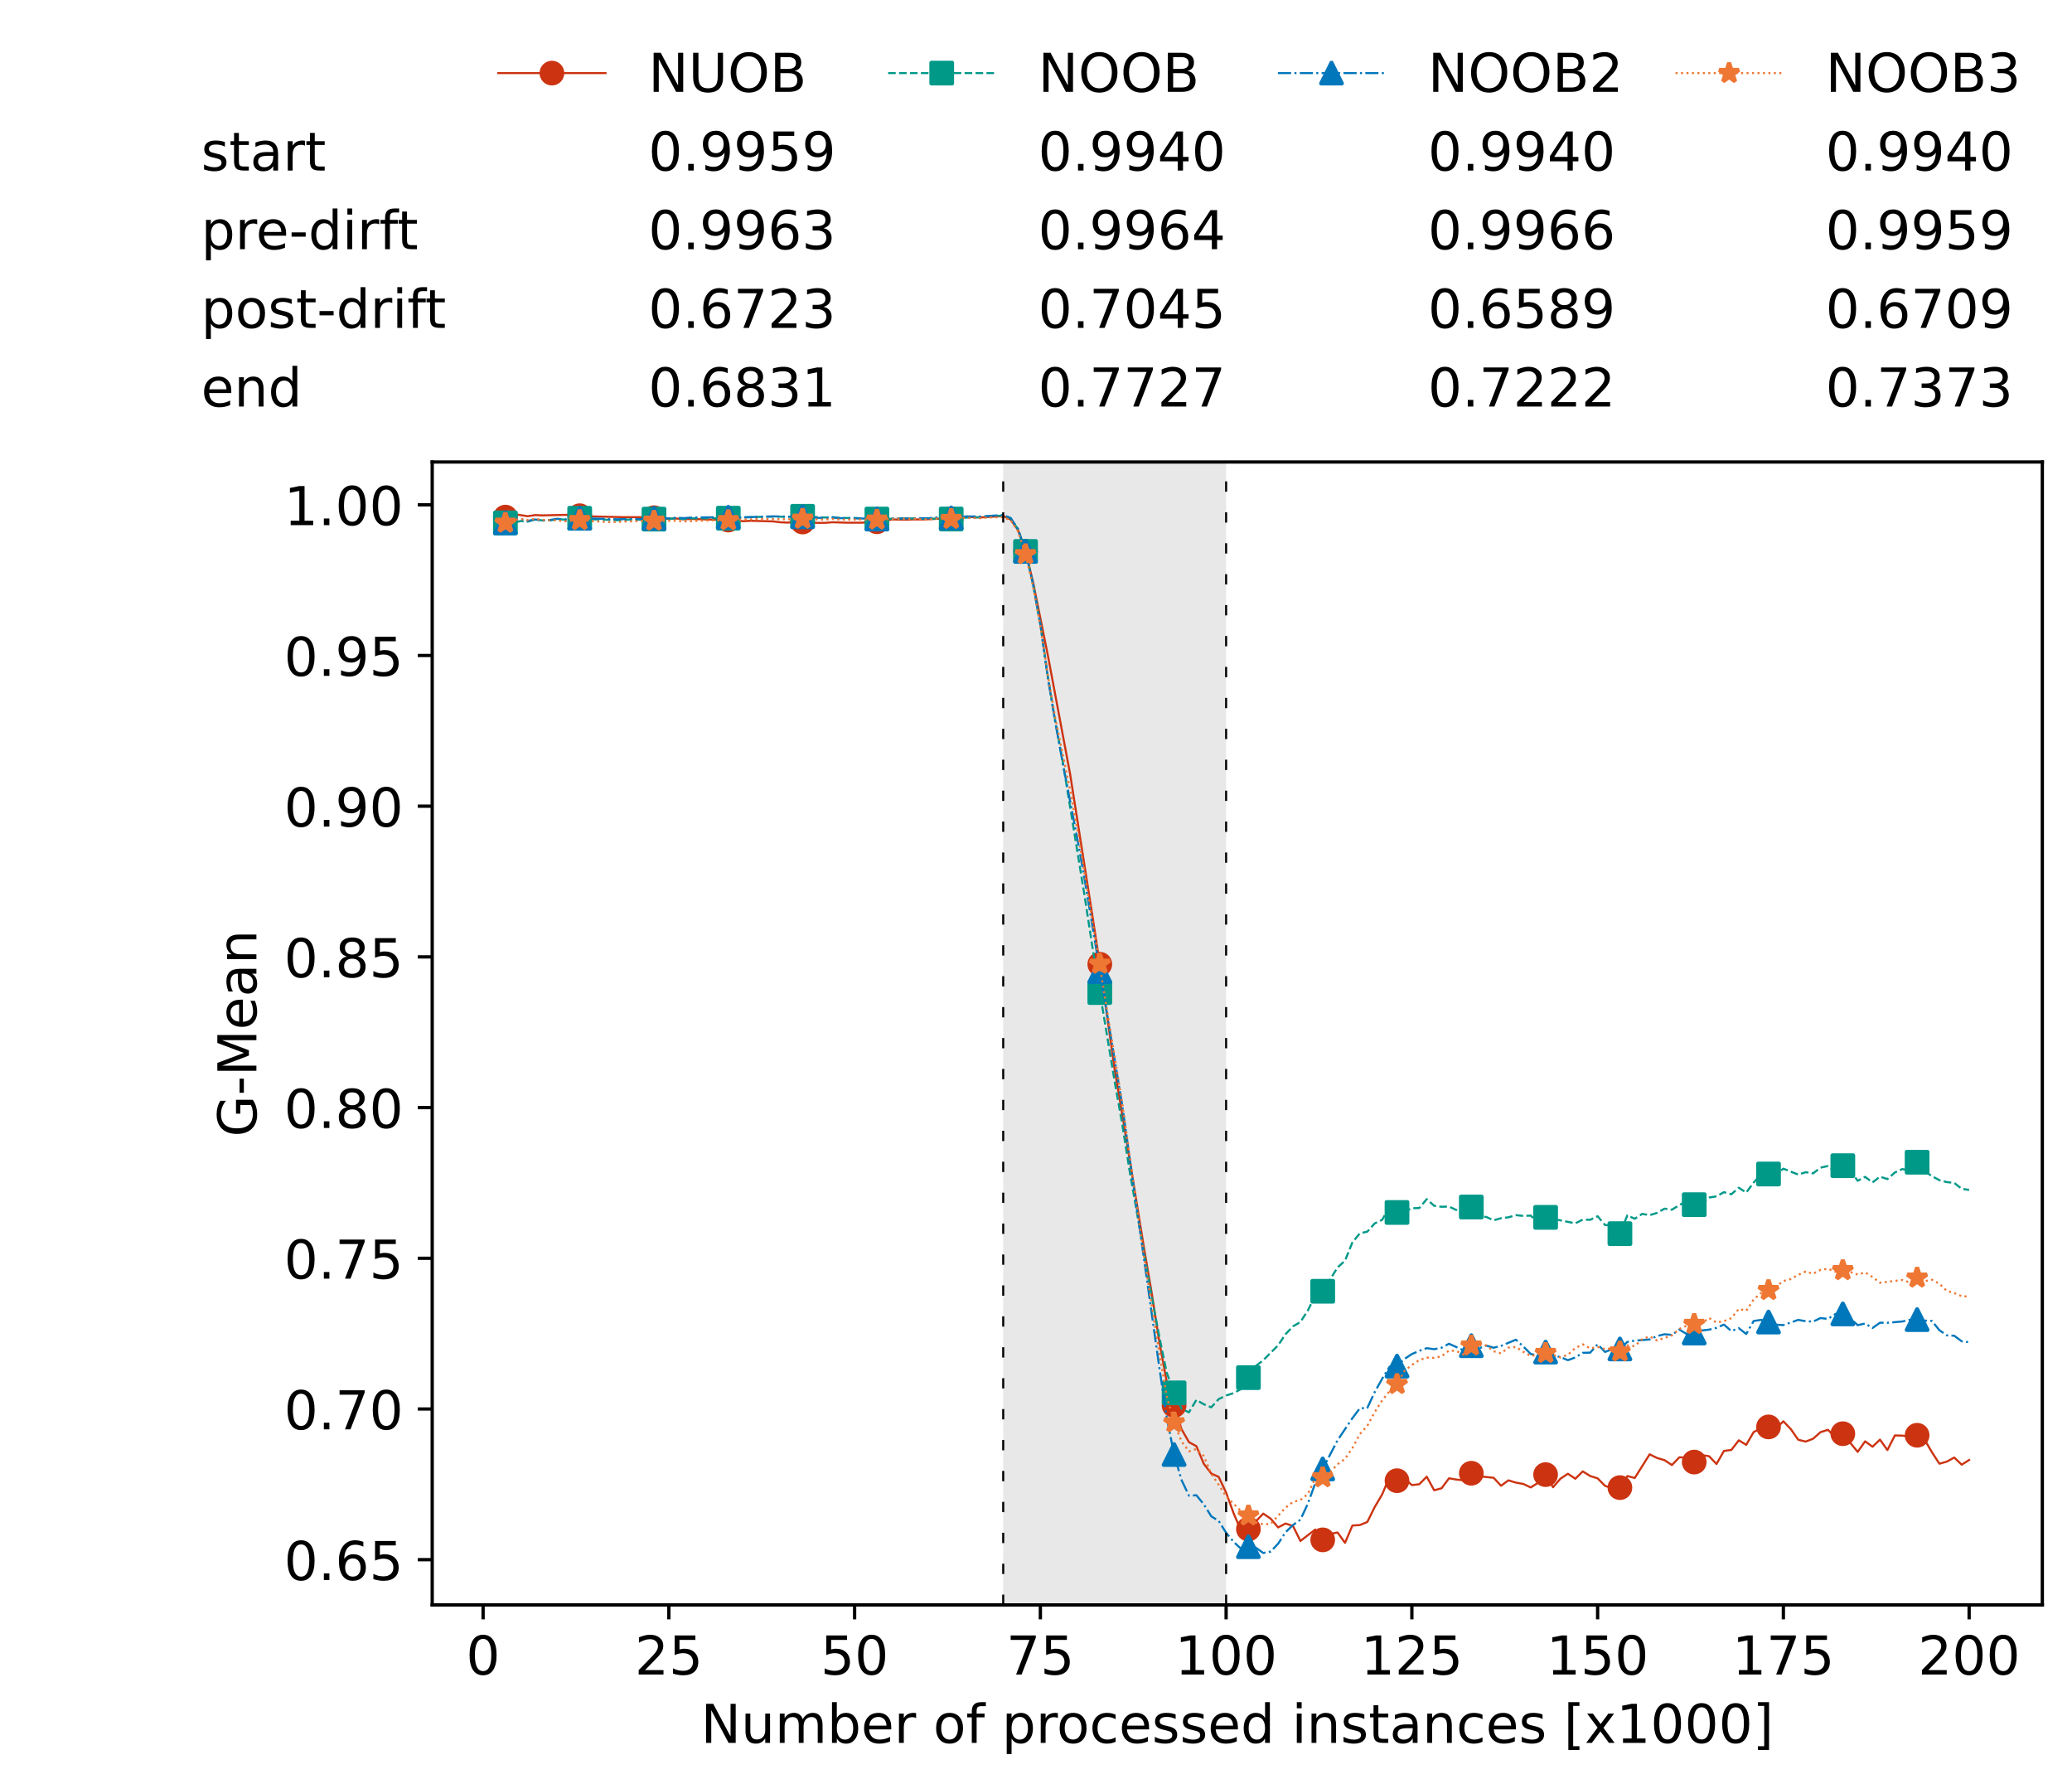 <?xml version="1.0" encoding="utf-8" standalone="no"?>
<!DOCTYPE svg PUBLIC "-//W3C//DTD SVG 1.1//EN"
  "http://www.w3.org/Graphics/SVG/1.1/DTD/svg11.dtd">
<!-- Created with matplotlib (https://matplotlib.org/) -->
<svg height="432.615pt" version="1.1" viewBox="0 0 502.65 432.615" width="502.65pt" xmlns="http://www.w3.org/2000/svg" xmlns:xlink="http://www.w3.org/1999/xlink">
 <defs>
  <style type="text/css">*{stroke-linecap:butt;stroke-linejoin:round;}</style>
 </defs>
 <g id="figure_1">
  <g id="patch_1">
   <path d="M 0 432.615 
L 502.65 432.615 
L 502.65 0 
L 0 0 
z
" style="fill:#ffffff;"/>
  </g>
  <g id="axes_1">
   <g id="patch_2">
    <path d="M 104.85 389.252 
L 495.45 389.252 
L 495.45 112.052 
L 104.85 112.052 
z
" style="fill:#ffffff;"/>
   </g>
   <g id="patch_3">
    <path clip-path="url(#p2785a8d78d)" d="M 297.446 389.252 
L 297.446 112.052 
L 243.372 112.052 
L 243.372 389.252 
z
" style="fill:#d3d3d3;opacity:0.5;"/>
   </g>
   <g id="matplotlib.axis_1">
    <g id="xtick_1">
     <g id="line2d_1">
      <defs>
       <path d="M 0 0 
L 0 3.5 
" id="m16dcd636ab" style="stroke:#000000;stroke-width:0.8;"/>
      </defs>
      <g>
       <use style="stroke:#000000;stroke-width:0.8;" x="117.197" xlink:href="#m16dcd636ab" y="389.252"/>
      </g>
     </g>
     <g id="text_1">
      <!-- 0 -->
      <g transform="translate(113.061 406.13)scale(0.13 -0.13)">
       <defs>
        <path d="M 31.781 66.406 
Q 24.172 66.406 20.328 58.906 
Q 16.5 51.422 16.5 36.375 
Q 16.5 21.391 20.328 13.891 
Q 24.172 6.391 31.781 6.391 
Q 39.453 6.391 43.281 13.891 
Q 47.125 21.391 47.125 36.375 
Q 47.125 51.422 43.281 58.906 
Q 39.453 66.406 31.781 66.406 
z
M 31.781 74.219 
Q 44.047 74.219 50.516 64.516 
Q 56.984 54.828 56.984 36.375 
Q 56.984 17.969 50.516 8.266 
Q 44.047 -1.422 31.781 -1.422 
Q 19.531 -1.422 13.062 8.266 
Q 6.594 17.969 6.594 36.375 
Q 6.594 54.828 13.062 64.516 
Q 19.531 74.219 31.781 74.219 
z
" id="DejaVuSans-48"/>
       </defs>
       <use xlink:href="#DejaVuSans-48"/>
      </g>
     </g>
    </g>
    <g id="xtick_2">
     <g id="line2d_2">
      <g>
       <use style="stroke:#000000;stroke-width:0.8;" x="162.259" xlink:href="#m16dcd636ab" y="389.252"/>
      </g>
     </g>
     <g id="text_2">
      <!-- 25 -->
      <g transform="translate(153.988 406.13)scale(0.13 -0.13)">
       <defs>
        <path d="M 19.188 8.297 
L 53.609 8.297 
L 53.609 0 
L 7.328 0 
L 7.328 8.297 
Q 12.938 14.109 22.625 23.891 
Q 32.328 33.688 34.812 36.531 
Q 39.547 41.844 41.422 45.531 
Q 43.312 49.219 43.312 52.781 
Q 43.312 58.594 39.234 62.25 
Q 35.156 65.922 28.609 65.922 
Q 23.969 65.922 18.812 64.312 
Q 13.672 62.703 7.812 59.422 
L 7.812 69.391 
Q 13.766 71.781 18.938 73 
Q 24.125 74.219 28.422 74.219 
Q 39.75 74.219 46.484 68.547 
Q 53.219 62.891 53.219 53.422 
Q 53.219 48.922 51.531 44.891 
Q 49.859 40.875 45.406 35.406 
Q 44.188 33.984 37.641 27.219 
Q 31.109 20.453 19.188 8.297 
z
" id="DejaVuSans-50"/>
        <path d="M 10.797 72.906 
L 49.516 72.906 
L 49.516 64.594 
L 19.828 64.594 
L 19.828 46.734 
Q 21.969 47.469 24.109 47.828 
Q 26.266 48.188 28.422 48.188 
Q 40.625 48.188 47.75 41.5 
Q 54.891 34.812 54.891 23.391 
Q 54.891 11.625 47.562 5.094 
Q 40.234 -1.422 26.906 -1.422 
Q 22.312 -1.422 17.547 -0.641 
Q 12.797 0.141 7.719 1.703 
L 7.719 11.625 
Q 12.109 9.234 16.797 8.062 
Q 21.484 6.891 26.703 6.891 
Q 35.156 6.891 40.078 11.328 
Q 45.016 15.766 45.016 23.391 
Q 45.016 31 40.078 35.438 
Q 35.156 39.891 26.703 39.891 
Q 22.75 39.891 18.812 39.016 
Q 14.891 38.141 10.797 36.281 
z
" id="DejaVuSans-53"/>
       </defs>
       <use xlink:href="#DejaVuSans-50"/>
       <use x="63.623" xlink:href="#DejaVuSans-53"/>
      </g>
     </g>
    </g>
    <g id="xtick_3">
     <g id="line2d_3">
      <g>
       <use style="stroke:#000000;stroke-width:0.8;" x="207.322" xlink:href="#m16dcd636ab" y="389.252"/>
      </g>
     </g>
     <g id="text_3">
      <!-- 50 -->
      <g transform="translate(199.05 406.13)scale(0.13 -0.13)">
       <use xlink:href="#DejaVuSans-53"/>
       <use x="63.623" xlink:href="#DejaVuSans-48"/>
      </g>
     </g>
    </g>
    <g id="xtick_4">
     <g id="line2d_4">
      <g>
       <use style="stroke:#000000;stroke-width:0.8;" x="252.384" xlink:href="#m16dcd636ab" y="389.252"/>
      </g>
     </g>
     <g id="text_4">
      <!-- 75 -->
      <g transform="translate(244.113 406.13)scale(0.13 -0.13)">
       <defs>
        <path d="M 8.203 72.906 
L 55.078 72.906 
L 55.078 68.703 
L 28.609 0 
L 18.312 0 
L 43.219 64.594 
L 8.203 64.594 
z
" id="DejaVuSans-55"/>
       </defs>
       <use xlink:href="#DejaVuSans-55"/>
       <use x="63.623" xlink:href="#DejaVuSans-53"/>
      </g>
     </g>
    </g>
    <g id="xtick_5">
     <g id="line2d_5">
      <g>
       <use style="stroke:#000000;stroke-width:0.8;" x="297.446" xlink:href="#m16dcd636ab" y="389.252"/>
      </g>
     </g>
     <g id="text_5">
      <!-- 100 -->
      <g transform="translate(285.039 406.13)scale(0.13 -0.13)">
       <defs>
        <path d="M 12.406 8.297 
L 28.516 8.297 
L 28.516 63.922 
L 10.984 60.406 
L 10.984 69.391 
L 28.422 72.906 
L 38.281 72.906 
L 38.281 8.297 
L 54.391 8.297 
L 54.391 0 
L 12.406 0 
z
" id="DejaVuSans-49"/>
       </defs>
       <use xlink:href="#DejaVuSans-49"/>
       <use x="63.623" xlink:href="#DejaVuSans-48"/>
       <use x="127.246" xlink:href="#DejaVuSans-48"/>
      </g>
     </g>
    </g>
    <g id="xtick_6">
     <g id="line2d_6">
      <g>
       <use style="stroke:#000000;stroke-width:0.8;" x="342.509" xlink:href="#m16dcd636ab" y="389.252"/>
      </g>
     </g>
     <g id="text_6">
      <!-- 125 -->
      <g transform="translate(330.102 406.13)scale(0.13 -0.13)">
       <use xlink:href="#DejaVuSans-49"/>
       <use x="63.623" xlink:href="#DejaVuSans-50"/>
       <use x="127.246" xlink:href="#DejaVuSans-53"/>
      </g>
     </g>
    </g>
    <g id="xtick_7">
     <g id="line2d_7">
      <g>
       <use style="stroke:#000000;stroke-width:0.8;" x="387.571" xlink:href="#m16dcd636ab" y="389.252"/>
      </g>
     </g>
     <g id="text_7">
      <!-- 150 -->
      <g transform="translate(375.164 406.13)scale(0.13 -0.13)">
       <use xlink:href="#DejaVuSans-49"/>
       <use x="63.623" xlink:href="#DejaVuSans-53"/>
       <use x="127.246" xlink:href="#DejaVuSans-48"/>
      </g>
     </g>
    </g>
    <g id="xtick_8">
     <g id="line2d_8">
      <g>
       <use style="stroke:#000000;stroke-width:0.8;" x="432.633" xlink:href="#m16dcd636ab" y="389.252"/>
      </g>
     </g>
     <g id="text_8">
      <!-- 175 -->
      <g transform="translate(420.226 406.13)scale(0.13 -0.13)">
       <use xlink:href="#DejaVuSans-49"/>
       <use x="63.623" xlink:href="#DejaVuSans-55"/>
       <use x="127.246" xlink:href="#DejaVuSans-53"/>
      </g>
     </g>
    </g>
    <g id="xtick_9">
     <g id="line2d_9">
      <g>
       <use style="stroke:#000000;stroke-width:0.8;" x="477.695" xlink:href="#m16dcd636ab" y="389.252"/>
      </g>
     </g>
     <g id="text_9">
      <!-- 200 -->
      <g transform="translate(465.289 406.13)scale(0.13 -0.13)">
       <use xlink:href="#DejaVuSans-50"/>
       <use x="63.623" xlink:href="#DejaVuSans-48"/>
       <use x="127.246" xlink:href="#DejaVuSans-48"/>
      </g>
     </g>
    </g>
    <g id="text_10">
     <!-- Number of processed instances [x1000] -->
     <g transform="translate(170.025 422.711)scale(0.13 -0.13)">
      <defs>
       <path d="M 9.812 72.906 
L 23.094 72.906 
L 55.422 11.922 
L 55.422 72.906 
L 64.984 72.906 
L 64.984 0 
L 51.703 0 
L 19.391 60.984 
L 19.391 0 
L 9.812 0 
z
" id="DejaVuSans-78"/>
       <path d="M 8.5 21.578 
L 8.5 54.688 
L 17.484 54.688 
L 17.484 21.922 
Q 17.484 14.156 20.5 10.266 
Q 23.531 6.391 29.594 6.391 
Q 36.859 6.391 41.078 11.031 
Q 45.312 15.672 45.312 23.688 
L 45.312 54.688 
L 54.297 54.688 
L 54.297 0 
L 45.312 0 
L 45.312 8.406 
Q 42.047 3.422 37.719 1 
Q 33.406 -1.422 27.688 -1.422 
Q 18.266 -1.422 13.375 4.438 
Q 8.5 10.297 8.5 21.578 
z
M 31.109 56 
z
" id="DejaVuSans-117"/>
       <path d="M 52 44.188 
Q 55.375 50.25 60.062 53.125 
Q 64.75 56 71.094 56 
Q 79.641 56 84.281 50.016 
Q 88.922 44.047 88.922 33.016 
L 88.922 0 
L 79.891 0 
L 79.891 32.719 
Q 79.891 40.578 77.094 44.375 
Q 74.312 48.188 68.609 48.188 
Q 61.625 48.188 57.562 43.547 
Q 53.516 38.922 53.516 30.906 
L 53.516 0 
L 44.484 0 
L 44.484 32.719 
Q 44.484 40.625 41.703 44.406 
Q 38.922 48.188 33.109 48.188 
Q 26.219 48.188 22.156 43.531 
Q 18.109 38.875 18.109 30.906 
L 18.109 0 
L 9.078 0 
L 9.078 54.688 
L 18.109 54.688 
L 18.109 46.188 
Q 21.188 51.219 25.484 53.609 
Q 29.781 56 35.688 56 
Q 41.656 56 45.828 52.969 
Q 50 49.953 52 44.188 
z
" id="DejaVuSans-109"/>
       <path d="M 48.688 27.297 
Q 48.688 37.203 44.609 42.844 
Q 40.531 48.484 33.406 48.484 
Q 26.266 48.484 22.188 42.844 
Q 18.109 37.203 18.109 27.297 
Q 18.109 17.391 22.188 11.75 
Q 26.266 6.109 33.406 6.109 
Q 40.531 6.109 44.609 11.75 
Q 48.688 17.391 48.688 27.297 
z
M 18.109 46.391 
Q 20.953 51.266 25.266 53.625 
Q 29.594 56 35.594 56 
Q 45.562 56 51.781 48.094 
Q 58.016 40.188 58.016 27.297 
Q 58.016 14.406 51.781 6.484 
Q 45.562 -1.422 35.594 -1.422 
Q 29.594 -1.422 25.266 0.953 
Q 20.953 3.328 18.109 8.203 
L 18.109 0 
L 9.078 0 
L 9.078 75.984 
L 18.109 75.984 
z
" id="DejaVuSans-98"/>
       <path d="M 56.203 29.594 
L 56.203 25.203 
L 14.891 25.203 
Q 15.484 15.922 20.484 11.062 
Q 25.484 6.203 34.422 6.203 
Q 39.594 6.203 44.453 7.469 
Q 49.312 8.734 54.109 11.281 
L 54.109 2.781 
Q 49.266 0.734 44.188 -0.344 
Q 39.109 -1.422 33.891 -1.422 
Q 20.797 -1.422 13.156 6.188 
Q 5.516 13.812 5.516 26.812 
Q 5.516 40.234 12.766 48.109 
Q 20.016 56 32.328 56 
Q 43.359 56 49.781 48.891 
Q 56.203 41.797 56.203 29.594 
z
M 47.219 32.234 
Q 47.125 39.594 43.094 43.984 
Q 39.062 48.391 32.422 48.391 
Q 24.906 48.391 20.391 44.141 
Q 15.875 39.891 15.188 32.172 
z
" id="DejaVuSans-101"/>
       <path d="M 41.109 46.297 
Q 39.594 47.172 37.812 47.578 
Q 36.031 48 33.891 48 
Q 26.266 48 22.188 43.047 
Q 18.109 38.094 18.109 28.812 
L 18.109 0 
L 9.078 0 
L 9.078 54.688 
L 18.109 54.688 
L 18.109 46.188 
Q 20.953 51.172 25.484 53.578 
Q 30.031 56 36.531 56 
Q 37.453 56 38.578 55.875 
Q 39.703 55.766 41.062 55.516 
z
" id="DejaVuSans-114"/>
       <path id="DejaVuSans-32"/>
       <path d="M 30.609 48.391 
Q 23.391 48.391 19.188 42.75 
Q 14.984 37.109 14.984 27.297 
Q 14.984 17.484 19.156 11.844 
Q 23.344 6.203 30.609 6.203 
Q 37.797 6.203 41.984 11.859 
Q 46.188 17.531 46.188 27.297 
Q 46.188 37.016 41.984 42.703 
Q 37.797 48.391 30.609 48.391 
z
M 30.609 56 
Q 42.328 56 49.016 48.375 
Q 55.719 40.766 55.719 27.297 
Q 55.719 13.875 49.016 6.219 
Q 42.328 -1.422 30.609 -1.422 
Q 18.844 -1.422 12.172 6.219 
Q 5.516 13.875 5.516 27.297 
Q 5.516 40.766 12.172 48.375 
Q 18.844 56 30.609 56 
z
" id="DejaVuSans-111"/>
       <path d="M 37.109 75.984 
L 37.109 68.5 
L 28.516 68.5 
Q 23.688 68.5 21.797 66.547 
Q 19.922 64.594 19.922 59.516 
L 19.922 54.688 
L 34.719 54.688 
L 34.719 47.703 
L 19.922 47.703 
L 19.922 0 
L 10.891 0 
L 10.891 47.703 
L 2.297 47.703 
L 2.297 54.688 
L 10.891 54.688 
L 10.891 58.5 
Q 10.891 67.625 15.141 71.797 
Q 19.391 75.984 28.609 75.984 
z
" id="DejaVuSans-102"/>
       <path d="M 18.109 8.203 
L 18.109 -20.797 
L 9.078 -20.797 
L 9.078 54.688 
L 18.109 54.688 
L 18.109 46.391 
Q 20.953 51.266 25.266 53.625 
Q 29.594 56 35.594 56 
Q 45.562 56 51.781 48.094 
Q 58.016 40.188 58.016 27.297 
Q 58.016 14.406 51.781 6.484 
Q 45.562 -1.422 35.594 -1.422 
Q 29.594 -1.422 25.266 0.953 
Q 20.953 3.328 18.109 8.203 
z
M 48.688 27.297 
Q 48.688 37.203 44.609 42.844 
Q 40.531 48.484 33.406 48.484 
Q 26.266 48.484 22.188 42.844 
Q 18.109 37.203 18.109 27.297 
Q 18.109 17.391 22.188 11.75 
Q 26.266 6.109 33.406 6.109 
Q 40.531 6.109 44.609 11.75 
Q 48.688 17.391 48.688 27.297 
z
" id="DejaVuSans-112"/>
       <path d="M 48.781 52.594 
L 48.781 44.188 
Q 44.969 46.297 41.141 47.344 
Q 37.312 48.391 33.406 48.391 
Q 24.656 48.391 19.812 42.844 
Q 14.984 37.312 14.984 27.297 
Q 14.984 17.281 19.812 11.734 
Q 24.656 6.203 33.406 6.203 
Q 37.312 6.203 41.141 7.25 
Q 44.969 8.297 48.781 10.406 
L 48.781 2.094 
Q 45.016 0.344 40.984 -0.531 
Q 36.969 -1.422 32.422 -1.422 
Q 20.062 -1.422 12.781 6.344 
Q 5.516 14.109 5.516 27.297 
Q 5.516 40.672 12.859 48.328 
Q 20.219 56 33.016 56 
Q 37.156 56 41.109 55.141 
Q 45.062 54.297 48.781 52.594 
z
" id="DejaVuSans-99"/>
       <path d="M 44.281 53.078 
L 44.281 44.578 
Q 40.484 46.531 36.375 47.5 
Q 32.281 48.484 27.875 48.484 
Q 21.188 48.484 17.844 46.438 
Q 14.5 44.391 14.5 40.281 
Q 14.5 37.156 16.891 35.375 
Q 19.281 33.594 26.516 31.984 
L 29.594 31.297 
Q 39.156 29.25 43.188 25.516 
Q 47.219 21.781 47.219 15.094 
Q 47.219 7.469 41.188 3.016 
Q 35.156 -1.422 24.609 -1.422 
Q 20.219 -1.422 15.453 -0.562 
Q 10.688 0.297 5.422 2 
L 5.422 11.281 
Q 10.406 8.688 15.234 7.391 
Q 20.062 6.109 24.812 6.109 
Q 31.156 6.109 34.562 8.281 
Q 37.984 10.453 37.984 14.406 
Q 37.984 18.062 35.516 20.016 
Q 33.062 21.969 24.703 23.781 
L 21.578 24.516 
Q 13.234 26.266 9.516 29.906 
Q 5.812 33.547 5.812 39.891 
Q 5.812 47.609 11.281 51.797 
Q 16.75 56 26.812 56 
Q 31.781 56 36.172 55.266 
Q 40.578 54.547 44.281 53.078 
z
" id="DejaVuSans-115"/>
       <path d="M 45.406 46.391 
L 45.406 75.984 
L 54.391 75.984 
L 54.391 0 
L 45.406 0 
L 45.406 8.203 
Q 42.578 3.328 38.25 0.953 
Q 33.938 -1.422 27.875 -1.422 
Q 17.969 -1.422 11.734 6.484 
Q 5.516 14.406 5.516 27.297 
Q 5.516 40.188 11.734 48.094 
Q 17.969 56 27.875 56 
Q 33.938 56 38.25 53.625 
Q 42.578 51.266 45.406 46.391 
z
M 14.797 27.297 
Q 14.797 17.391 18.875 11.75 
Q 22.953 6.109 30.078 6.109 
Q 37.203 6.109 41.297 11.75 
Q 45.406 17.391 45.406 27.297 
Q 45.406 37.203 41.297 42.844 
Q 37.203 48.484 30.078 48.484 
Q 22.953 48.484 18.875 42.844 
Q 14.797 37.203 14.797 27.297 
z
" id="DejaVuSans-100"/>
       <path d="M 9.422 54.688 
L 18.406 54.688 
L 18.406 0 
L 9.422 0 
z
M 9.422 75.984 
L 18.406 75.984 
L 18.406 64.594 
L 9.422 64.594 
z
" id="DejaVuSans-105"/>
       <path d="M 54.891 33.016 
L 54.891 0 
L 45.906 0 
L 45.906 32.719 
Q 45.906 40.484 42.875 44.328 
Q 39.844 48.188 33.797 48.188 
Q 26.516 48.188 22.312 43.547 
Q 18.109 38.922 18.109 30.906 
L 18.109 0 
L 9.078 0 
L 9.078 54.688 
L 18.109 54.688 
L 18.109 46.188 
Q 21.344 51.125 25.703 53.562 
Q 30.078 56 35.797 56 
Q 45.219 56 50.047 50.172 
Q 54.891 44.344 54.891 33.016 
z
" id="DejaVuSans-110"/>
       <path d="M 18.312 70.219 
L 18.312 54.688 
L 36.812 54.688 
L 36.812 47.703 
L 18.312 47.703 
L 18.312 18.016 
Q 18.312 11.328 20.141 9.422 
Q 21.969 7.516 27.594 7.516 
L 36.812 7.516 
L 36.812 0 
L 27.594 0 
Q 17.188 0 13.234 3.875 
Q 9.281 7.766 9.281 18.016 
L 9.281 47.703 
L 2.688 47.703 
L 2.688 54.688 
L 9.281 54.688 
L 9.281 70.219 
z
" id="DejaVuSans-116"/>
       <path d="M 34.281 27.484 
Q 23.391 27.484 19.188 25 
Q 14.984 22.516 14.984 16.5 
Q 14.984 11.719 18.141 8.906 
Q 21.297 6.109 26.703 6.109 
Q 34.188 6.109 38.703 11.406 
Q 43.219 16.703 43.219 25.484 
L 43.219 27.484 
z
M 52.203 31.203 
L 52.203 0 
L 43.219 0 
L 43.219 8.297 
Q 40.141 3.328 35.547 0.953 
Q 30.953 -1.422 24.312 -1.422 
Q 15.922 -1.422 10.953 3.297 
Q 6 8.016 6 15.922 
Q 6 25.141 12.172 29.828 
Q 18.359 34.516 30.609 34.516 
L 43.219 34.516 
L 43.219 35.406 
Q 43.219 41.609 39.141 45 
Q 35.062 48.391 27.688 48.391 
Q 23 48.391 18.547 47.266 
Q 14.109 46.141 10.016 43.891 
L 10.016 52.203 
Q 14.938 54.109 19.578 55.047 
Q 24.219 56 28.609 56 
Q 40.484 56 46.344 49.844 
Q 52.203 43.703 52.203 31.203 
z
" id="DejaVuSans-97"/>
       <path d="M 8.594 75.984 
L 29.297 75.984 
L 29.297 69 
L 17.578 69 
L 17.578 -6.203 
L 29.297 -6.203 
L 29.297 -13.188 
L 8.594 -13.188 
z
" id="DejaVuSans-91"/>
       <path d="M 54.891 54.688 
L 35.109 28.078 
L 55.906 0 
L 45.312 0 
L 29.391 21.484 
L 13.484 0 
L 2.875 0 
L 24.125 28.609 
L 4.688 54.688 
L 15.281 54.688 
L 29.781 35.203 
L 44.281 54.688 
z
" id="DejaVuSans-120"/>
       <path d="M 30.422 75.984 
L 30.422 -13.188 
L 9.719 -13.188 
L 9.719 -6.203 
L 21.391 -6.203 
L 21.391 69 
L 9.719 69 
L 9.719 75.984 
z
" id="DejaVuSans-93"/>
      </defs>
      <use xlink:href="#DejaVuSans-78"/>
      <use x="74.805" xlink:href="#DejaVuSans-117"/>
      <use x="138.184" xlink:href="#DejaVuSans-109"/>
      <use x="235.596" xlink:href="#DejaVuSans-98"/>
      <use x="299.072" xlink:href="#DejaVuSans-101"/>
      <use x="360.596" xlink:href="#DejaVuSans-114"/>
      <use x="401.709" xlink:href="#DejaVuSans-32"/>
      <use x="433.496" xlink:href="#DejaVuSans-111"/>
      <use x="494.678" xlink:href="#DejaVuSans-102"/>
      <use x="529.883" xlink:href="#DejaVuSans-32"/>
      <use x="561.67" xlink:href="#DejaVuSans-112"/>
      <use x="625.146" xlink:href="#DejaVuSans-114"/>
      <use x="664.01" xlink:href="#DejaVuSans-111"/>
      <use x="725.191" xlink:href="#DejaVuSans-99"/>
      <use x="780.172" xlink:href="#DejaVuSans-101"/>
      <use x="841.695" xlink:href="#DejaVuSans-115"/>
      <use x="893.795" xlink:href="#DejaVuSans-115"/>
      <use x="945.895" xlink:href="#DejaVuSans-101"/>
      <use x="1007.418" xlink:href="#DejaVuSans-100"/>
      <use x="1070.895" xlink:href="#DejaVuSans-32"/>
      <use x="1102.682" xlink:href="#DejaVuSans-105"/>
      <use x="1130.465" xlink:href="#DejaVuSans-110"/>
      <use x="1193.844" xlink:href="#DejaVuSans-115"/>
      <use x="1245.943" xlink:href="#DejaVuSans-116"/>
      <use x="1285.152" xlink:href="#DejaVuSans-97"/>
      <use x="1346.432" xlink:href="#DejaVuSans-110"/>
      <use x="1409.811" xlink:href="#DejaVuSans-99"/>
      <use x="1464.791" xlink:href="#DejaVuSans-101"/>
      <use x="1526.314" xlink:href="#DejaVuSans-115"/>
      <use x="1578.414" xlink:href="#DejaVuSans-32"/>
      <use x="1610.201" xlink:href="#DejaVuSans-91"/>
      <use x="1649.215" xlink:href="#DejaVuSans-120"/>
      <use x="1708.395" xlink:href="#DejaVuSans-49"/>
      <use x="1772.018" xlink:href="#DejaVuSans-48"/>
      <use x="1835.641" xlink:href="#DejaVuSans-48"/>
      <use x="1899.264" xlink:href="#DejaVuSans-48"/>
      <use x="1962.887" xlink:href="#DejaVuSans-93"/>
     </g>
    </g>
   </g>
   <g id="matplotlib.axis_2">
    <g id="ytick_1">
     <g id="line2d_10">
      <defs>
       <path d="M 0 0 
L -3.5 0 
" id="m8e2c94df93" style="stroke:#000000;stroke-width:0.8;"/>
      </defs>
      <g>
       <use style="stroke:#000000;stroke-width:0.8;" x="104.85" xlink:href="#m8e2c94df93" y="378.277"/>
      </g>
     </g>
     <g id="text_11">
      <!-- 0.65 -->
      <g transform="translate(68.905 383.216)scale(0.13 -0.13)">
       <defs>
        <path d="M 10.688 12.406 
L 21 12.406 
L 21 0 
L 10.688 0 
z
" id="DejaVuSans-46"/>
        <path d="M 33.016 40.375 
Q 26.375 40.375 22.484 35.828 
Q 18.609 31.297 18.609 23.391 
Q 18.609 15.531 22.484 10.953 
Q 26.375 6.391 33.016 6.391 
Q 39.656 6.391 43.531 10.953 
Q 47.406 15.531 47.406 23.391 
Q 47.406 31.297 43.531 35.828 
Q 39.656 40.375 33.016 40.375 
z
M 52.594 71.297 
L 52.594 62.312 
Q 48.875 64.062 45.094 64.984 
Q 41.312 65.922 37.594 65.922 
Q 27.828 65.922 22.672 59.328 
Q 17.531 52.734 16.797 39.406 
Q 19.672 43.656 24.016 45.922 
Q 28.375 48.188 33.594 48.188 
Q 44.578 48.188 50.953 41.516 
Q 57.328 34.859 57.328 23.391 
Q 57.328 12.156 50.688 5.359 
Q 44.047 -1.422 33.016 -1.422 
Q 20.359 -1.422 13.672 8.266 
Q 6.984 17.969 6.984 36.375 
Q 6.984 53.656 15.188 63.938 
Q 23.391 74.219 37.203 74.219 
Q 40.922 74.219 44.703 73.484 
Q 48.484 72.75 52.594 71.297 
z
" id="DejaVuSans-54"/>
       </defs>
       <use xlink:href="#DejaVuSans-48"/>
       <use x="63.623" xlink:href="#DejaVuSans-46"/>
       <use x="95.41" xlink:href="#DejaVuSans-54"/>
       <use x="159.033" xlink:href="#DejaVuSans-53"/>
      </g>
     </g>
    </g>
    <g id="ytick_2">
     <g id="line2d_11">
      <g>
       <use style="stroke:#000000;stroke-width:0.8;" x="104.85" xlink:href="#m8e2c94df93" y="341.727"/>
      </g>
     </g>
     <g id="text_12">
      <!-- 0.70 -->
      <g transform="translate(68.905 346.666)scale(0.13 -0.13)">
       <use xlink:href="#DejaVuSans-48"/>
       <use x="63.623" xlink:href="#DejaVuSans-46"/>
       <use x="95.41" xlink:href="#DejaVuSans-55"/>
       <use x="159.033" xlink:href="#DejaVuSans-48"/>
      </g>
     </g>
    </g>
    <g id="ytick_3">
     <g id="line2d_12">
      <g>
       <use style="stroke:#000000;stroke-width:0.8;" x="104.85" xlink:href="#m8e2c94df93" y="305.178"/>
      </g>
     </g>
     <g id="text_13">
      <!-- 0.75 -->
      <g transform="translate(68.905 310.117)scale(0.13 -0.13)">
       <use xlink:href="#DejaVuSans-48"/>
       <use x="63.623" xlink:href="#DejaVuSans-46"/>
       <use x="95.41" xlink:href="#DejaVuSans-55"/>
       <use x="159.033" xlink:href="#DejaVuSans-53"/>
      </g>
     </g>
    </g>
    <g id="ytick_4">
     <g id="line2d_13">
      <g>
       <use style="stroke:#000000;stroke-width:0.8;" x="104.85" xlink:href="#m8e2c94df93" y="268.628"/>
      </g>
     </g>
     <g id="text_14">
      <!-- 0.80 -->
      <g transform="translate(68.905 273.567)scale(0.13 -0.13)">
       <defs>
        <path d="M 31.781 34.625 
Q 24.75 34.625 20.719 30.859 
Q 16.703 27.094 16.703 20.516 
Q 16.703 13.922 20.719 10.156 
Q 24.75 6.391 31.781 6.391 
Q 38.812 6.391 42.859 10.172 
Q 46.922 13.969 46.922 20.516 
Q 46.922 27.094 42.891 30.859 
Q 38.875 34.625 31.781 34.625 
z
M 21.922 38.812 
Q 15.578 40.375 12.031 44.719 
Q 8.5 49.078 8.5 55.328 
Q 8.5 64.062 14.719 69.141 
Q 20.953 74.219 31.781 74.219 
Q 42.672 74.219 48.875 69.141 
Q 55.078 64.062 55.078 55.328 
Q 55.078 49.078 51.531 44.719 
Q 48 40.375 41.703 38.812 
Q 48.828 37.156 52.797 32.312 
Q 56.781 27.484 56.781 20.516 
Q 56.781 9.906 50.312 4.234 
Q 43.844 -1.422 31.781 -1.422 
Q 19.734 -1.422 13.25 4.234 
Q 6.781 9.906 6.781 20.516 
Q 6.781 27.484 10.781 32.312 
Q 14.797 37.156 21.922 38.812 
z
M 18.312 54.391 
Q 18.312 48.734 21.844 45.562 
Q 25.391 42.391 31.781 42.391 
Q 38.141 42.391 41.719 45.562 
Q 45.312 48.734 45.312 54.391 
Q 45.312 60.062 41.719 63.234 
Q 38.141 66.406 31.781 66.406 
Q 25.391 66.406 21.844 63.234 
Q 18.312 60.062 18.312 54.391 
z
" id="DejaVuSans-56"/>
       </defs>
       <use xlink:href="#DejaVuSans-48"/>
       <use x="63.623" xlink:href="#DejaVuSans-46"/>
       <use x="95.41" xlink:href="#DejaVuSans-56"/>
       <use x="159.033" xlink:href="#DejaVuSans-48"/>
      </g>
     </g>
    </g>
    <g id="ytick_5">
     <g id="line2d_14">
      <g>
       <use style="stroke:#000000;stroke-width:0.8;" x="104.85" xlink:href="#m8e2c94df93" y="232.078"/>
      </g>
     </g>
     <g id="text_15">
      <!-- 0.85 -->
      <g transform="translate(68.905 237.017)scale(0.13 -0.13)">
       <use xlink:href="#DejaVuSans-48"/>
       <use x="63.623" xlink:href="#DejaVuSans-46"/>
       <use x="95.41" xlink:href="#DejaVuSans-56"/>
       <use x="159.033" xlink:href="#DejaVuSans-53"/>
      </g>
     </g>
    </g>
    <g id="ytick_6">
     <g id="line2d_15">
      <g>
       <use style="stroke:#000000;stroke-width:0.8;" x="104.85" xlink:href="#m8e2c94df93" y="195.528"/>
      </g>
     </g>
     <g id="text_16">
      <!-- 0.90 -->
      <g transform="translate(68.905 200.467)scale(0.13 -0.13)">
       <defs>
        <path d="M 10.984 1.516 
L 10.984 10.5 
Q 14.703 8.734 18.5 7.812 
Q 22.312 6.891 25.984 6.891 
Q 35.75 6.891 40.891 13.453 
Q 46.047 20.016 46.781 33.406 
Q 43.953 29.203 39.594 26.953 
Q 35.25 24.703 29.984 24.703 
Q 19.047 24.703 12.672 31.312 
Q 6.297 37.938 6.297 49.422 
Q 6.297 60.641 12.938 67.422 
Q 19.578 74.219 30.609 74.219 
Q 43.266 74.219 49.922 64.516 
Q 56.594 54.828 56.594 36.375 
Q 56.594 19.141 48.406 8.859 
Q 40.234 -1.422 26.422 -1.422 
Q 22.703 -1.422 18.891 -0.688 
Q 15.094 0.047 10.984 1.516 
z
M 30.609 32.422 
Q 37.25 32.422 41.125 36.953 
Q 45.016 41.5 45.016 49.422 
Q 45.016 57.281 41.125 61.844 
Q 37.25 66.406 30.609 66.406 
Q 23.969 66.406 20.094 61.844 
Q 16.219 57.281 16.219 49.422 
Q 16.219 41.5 20.094 36.953 
Q 23.969 32.422 30.609 32.422 
z
" id="DejaVuSans-57"/>
       </defs>
       <use xlink:href="#DejaVuSans-48"/>
       <use x="63.623" xlink:href="#DejaVuSans-46"/>
       <use x="95.41" xlink:href="#DejaVuSans-57"/>
       <use x="159.033" xlink:href="#DejaVuSans-48"/>
      </g>
     </g>
    </g>
    <g id="ytick_7">
     <g id="line2d_16">
      <g>
       <use style="stroke:#000000;stroke-width:0.8;" x="104.85" xlink:href="#m8e2c94df93" y="158.978"/>
      </g>
     </g>
     <g id="text_17">
      <!-- 0.95 -->
      <g transform="translate(68.905 163.917)scale(0.13 -0.13)">
       <use xlink:href="#DejaVuSans-48"/>
       <use x="63.623" xlink:href="#DejaVuSans-46"/>
       <use x="95.41" xlink:href="#DejaVuSans-57"/>
       <use x="159.033" xlink:href="#DejaVuSans-53"/>
      </g>
     </g>
    </g>
    <g id="ytick_8">
     <g id="line2d_17">
      <g>
       <use style="stroke:#000000;stroke-width:0.8;" x="104.85" xlink:href="#m8e2c94df93" y="122.428"/>
      </g>
     </g>
     <g id="text_18">
      <!-- 1.00 -->
      <g transform="translate(68.905 127.367)scale(0.13 -0.13)">
       <use xlink:href="#DejaVuSans-49"/>
       <use x="63.623" xlink:href="#DejaVuSans-46"/>
       <use x="95.41" xlink:href="#DejaVuSans-48"/>
       <use x="159.033" xlink:href="#DejaVuSans-48"/>
      </g>
     </g>
    </g>
    <g id="text_19">
     <!-- G-Mean -->
     <g transform="translate(62.201 275.744)rotate(-90)scale(0.13 -0.13)">
      <defs>
       <path d="M 59.516 10.406 
L 59.516 29.984 
L 43.406 29.984 
L 43.406 38.094 
L 69.281 38.094 
L 69.281 6.781 
Q 63.578 2.734 56.688 0.656 
Q 49.812 -1.422 42 -1.422 
Q 24.906 -1.422 15.25 8.562 
Q 5.609 18.562 5.609 36.375 
Q 5.609 54.25 15.25 64.234 
Q 24.906 74.219 42 74.219 
Q 49.125 74.219 55.547 72.453 
Q 61.969 70.703 67.391 67.281 
L 67.391 56.781 
Q 61.922 61.422 55.766 63.766 
Q 49.609 66.109 42.828 66.109 
Q 29.438 66.109 22.719 58.641 
Q 16.016 51.172 16.016 36.375 
Q 16.016 21.625 22.719 14.156 
Q 29.438 6.688 42.828 6.688 
Q 48.047 6.688 52.141 7.594 
Q 56.25 8.5 59.516 10.406 
z
" id="DejaVuSans-71"/>
       <path d="M 4.891 31.391 
L 31.203 31.391 
L 31.203 23.391 
L 4.891 23.391 
z
" id="DejaVuSans-45"/>
       <path d="M 9.812 72.906 
L 24.516 72.906 
L 43.109 23.297 
L 61.812 72.906 
L 76.516 72.906 
L 76.516 0 
L 66.891 0 
L 66.891 64.016 
L 48.094 14.016 
L 38.188 14.016 
L 19.391 64.016 
L 19.391 0 
L 9.812 0 
z
" id="DejaVuSans-77"/>
      </defs>
      <use xlink:href="#DejaVuSans-71"/>
      <use x="77.49" xlink:href="#DejaVuSans-45"/>
      <use x="113.574" xlink:href="#DejaVuSans-77"/>
      <use x="199.854" xlink:href="#DejaVuSans-101"/>
      <use x="261.377" xlink:href="#DejaVuSans-97"/>
      <use x="322.656" xlink:href="#DejaVuSans-110"/>
     </g>
    </g>
   </g>
   <g id="line2d_18"/>
   <g id="line2d_19"/>
   <g id="line2d_20"/>
   <g id="line2d_21"/>
   <g id="line2d_22"/>
   <g id="line2d_23">
    <path clip-path="url(#p2785a8d78d)" d="M 122.605 125.412 
L 124.407 124.652 
L 128.012 125.201 
L 129.815 124.929 
L 131.617 125 
L 138.827 124.839 
L 142.432 125.222 
L 151.444 125.432 
L 155.049 125.425 
L 162.259 125.827 
L 164.062 125.752 
L 165.864 125.939 
L 167.667 125.866 
L 176.679 126.131 
L 178.482 126.139 
L 180.284 126.418 
L 182.087 126.309 
L 187.494 126.453 
L 189.297 126.671 
L 191.099 126.748 
L 192.902 126.601 
L 194.704 126.603 
L 198.309 126.811 
L 200.112 126.811 
L 201.914 126.663 
L 205.519 126.77 
L 209.124 126.765 
L 212.729 126.546 
L 214.532 126.397 
L 216.334 125.976 
L 219.939 126.043 
L 221.742 125.965 
L 223.544 125.998 
L 228.952 125.765 
L 230.754 125.808 
L 234.359 125.299 
L 236.162 125.449 
L 237.964 125.485 
L 243.372 125.16 
L 245.174 125.991 
L 246.976 128.565 
L 248.779 133.729 
L 250.581 141.031 
L 254.186 158.869 
L 259.594 187.694 
L 265.001 222.03 
L 266.804 233.861 
L 270.409 259.449 
L 272.211 270.04 
L 277.619 303.237 
L 279.421 313.763 
L 281.224 325.326 
L 283.026 335.046 
L 286.631 346.63 
L 288.434 349.772 
L 290.236 350.744 
L 292.039 355.031 
L 293.841 357.379 
L 295.644 358.199 
L 297.446 362.001 
L 299.249 366.989 
L 301.051 371.2 
L 302.854 370.841 
L 306.459 367.102 
L 308.261 368.331 
L 310.064 370.452 
L 311.866 369.503 
L 313.669 370.105 
L 315.471 373.737 
L 319.076 370.966 
L 320.879 373.469 
L 322.681 372.034 
L 324.484 371.679 
L 326.286 374.187 
L 328.089 369.993 
L 329.891 369.873 
L 331.694 369.137 
L 333.496 365.497 
L 335.299 362.451 
L 337.101 358.177 
L 338.904 359.121 
L 340.706 358.551 
L 342.509 360.187 
L 344.311 359.98 
L 346.114 358.145 
L 347.916 361.439 
L 349.719 360.958 
L 351.521 358.532 
L 353.324 358.848 
L 355.126 359.025 
L 356.928 357.313 
L 358.731 358.033 
L 362.336 358.411 
L 364.138 360.345 
L 365.941 359.032 
L 367.743 359.586 
L 369.546 359.909 
L 371.348 360.755 
L 373.151 359.615 
L 374.953 357.644 
L 376.756 360.708 
L 378.558 358.63 
L 380.361 357.434 
L 382.163 358.639 
L 383.966 356.861 
L 385.768 357.987 
L 387.571 358.551 
L 389.373 360.371 
L 391.176 360.952 
L 392.978 360.798 
L 394.781 358 
L 396.583 358.452 
L 400.188 352.722 
L 401.991 353.607 
L 403.793 354.134 
L 405.596 355.32 
L 407.398 353.44 
L 409.201 353.525 
L 411.003 354.603 
L 412.806 352.905 
L 414.608 353.181 
L 416.411 355.071 
L 418.213 351.903 
L 420.016 351.657 
L 421.818 349.325 
L 423.621 350.419 
L 425.423 347.324 
L 427.226 346.403 
L 429.028 346.075 
L 430.831 346.44 
L 432.633 344.719 
L 434.436 346.608 
L 436.238 349.191 
L 438.041 349.633 
L 439.843 348.941 
L 441.646 347.347 
L 443.448 346.778 
L 445.251 348.628 
L 447.053 347.721 
L 450.658 352.128 
L 452.461 349.574 
L 454.263 350.886 
L 456.066 349.157 
L 457.868 351.686 
L 459.671 348.149 
L 461.473 348.188 
L 463.276 348.423 
L 465.078 348.102 
L 466.881 349.146 
L 468.683 352.24 
L 470.485 354.997 
L 472.288 354.491 
L 474.09 353.501 
L 475.893 355.233 
L 477.695 354.1 
L 477.695 354.1 
" style="fill:none;stroke:#cc3311;stroke-linecap:square;stroke-width:0.5;"/>
    <defs>
     <path d="M 0 2.5 
C 0.663 2.5 1.299 2.237 1.768 1.768 
C 2.237 1.299 2.5 0.663 2.5 0 
C 2.5 -0.663 2.237 -1.299 1.768 -1.768 
C 1.299 -2.237 0.663 -2.5 0 -2.5 
C -0.663 -2.5 -1.299 -2.237 -1.768 -1.768 
C -2.237 -1.299 -2.5 -0.663 -2.5 0 
C -2.5 0.663 -2.237 1.299 -1.768 1.768 
C -1.299 2.237 -0.663 2.5 0 2.5 
z
" id="mfdb1160ede" style="stroke:#cc3311;"/>
    </defs>
    <g clip-path="url(#p2785a8d78d)">
     <use style="fill:#cc3311;stroke:#cc3311;" x="122.605" xlink:href="#mfdb1160ede" y="125.412"/>
     <use style="fill:#cc3311;stroke:#cc3311;" x="140.629" xlink:href="#mfdb1160ede" y="125.083"/>
     <use style="fill:#cc3311;stroke:#cc3311;" x="158.654" xlink:href="#mfdb1160ede" y="125.563"/>
     <use style="fill:#cc3311;stroke:#cc3311;" x="176.679" xlink:href="#mfdb1160ede" y="126.131"/>
     <use style="fill:#cc3311;stroke:#cc3311;" x="194.704" xlink:href="#mfdb1160ede" y="126.603"/>
     <use style="fill:#cc3311;stroke:#cc3311;" x="212.729" xlink:href="#mfdb1160ede" y="126.546"/>
     <use style="fill:#cc3311;stroke:#cc3311;" x="230.754" xlink:href="#mfdb1160ede" y="125.808"/>
     <use style="fill:#cc3311;stroke:#cc3311;" x="248.779" xlink:href="#mfdb1160ede" y="133.729"/>
     <use style="fill:#cc3311;stroke:#cc3311;" x="266.804" xlink:href="#mfdb1160ede" y="233.861"/>
     <use style="fill:#cc3311;stroke:#cc3311;" x="284.829" xlink:href="#mfdb1160ede" y="340.882"/>
     <use style="fill:#cc3311;stroke:#cc3311;" x="302.854" xlink:href="#mfdb1160ede" y="370.841"/>
     <use style="fill:#cc3311;stroke:#cc3311;" x="320.879" xlink:href="#mfdb1160ede" y="373.469"/>
     <use style="fill:#cc3311;stroke:#cc3311;" x="338.904" xlink:href="#mfdb1160ede" y="359.121"/>
     <use style="fill:#cc3311;stroke:#cc3311;" x="356.928" xlink:href="#mfdb1160ede" y="357.313"/>
     <use style="fill:#cc3311;stroke:#cc3311;" x="374.953" xlink:href="#mfdb1160ede" y="357.644"/>
     <use style="fill:#cc3311;stroke:#cc3311;" x="392.978" xlink:href="#mfdb1160ede" y="360.798"/>
     <use style="fill:#cc3311;stroke:#cc3311;" x="411.003" xlink:href="#mfdb1160ede" y="354.603"/>
     <use style="fill:#cc3311;stroke:#cc3311;" x="429.028" xlink:href="#mfdb1160ede" y="346.075"/>
     <use style="fill:#cc3311;stroke:#cc3311;" x="447.053" xlink:href="#mfdb1160ede" y="347.721"/>
     <use style="fill:#cc3311;stroke:#cc3311;" x="465.078" xlink:href="#mfdb1160ede" y="348.102"/>
    </g>
   </g>
   <g id="line2d_24"/>
   <g id="line2d_25"/>
   <g id="line2d_26"/>
   <g id="line2d_27"/>
   <g id="line2d_28">
    <path clip-path="url(#p2785a8d78d)" d="M 122.605 126.816 
L 124.407 126.89 
L 126.21 126.377 
L 128.012 126.528 
L 129.815 125.99 
L 131.617 126.24 
L 133.419 126.216 
L 135.222 125.916 
L 137.024 126.019 
L 140.629 125.696 
L 142.432 125.92 
L 146.037 125.994 
L 149.642 126.182 
L 153.247 125.968 
L 155.049 126.05 
L 160.457 125.827 
L 162.259 125.827 
L 164.062 125.709 
L 165.864 125.895 
L 167.667 125.715 
L 176.679 125.677 
L 178.482 125.526 
L 182.087 125.448 
L 185.692 125.303 
L 196.507 125.333 
L 200.112 125.52 
L 201.914 125.408 
L 203.717 125.624 
L 207.322 125.626 
L 210.927 125.808 
L 214.532 125.887 
L 218.137 125.712 
L 219.939 125.79 
L 221.742 125.718 
L 225.347 125.87 
L 227.149 125.763 
L 230.754 125.875 
L 234.359 125.533 
L 237.964 125.457 
L 239.767 125.205 
L 243.372 125.058 
L 245.174 125.694 
L 246.976 128.419 
L 248.779 133.74 
L 250.581 141.511 
L 252.384 151.418 
L 254.186 164.051 
L 255.989 174.871 
L 257.791 184.613 
L 263.199 217.834 
L 265.001 229.659 
L 270.409 262.326 
L 272.211 272.479 
L 274.014 283.891 
L 279.421 314.674 
L 281.224 324.092 
L 283.026 332.889 
L 284.829 337.812 
L 286.631 341.669 
L 288.434 342.537 
L 290.236 339.513 
L 292.039 340.59 
L 293.841 341.32 
L 295.644 339.328 
L 297.446 338.451 
L 299.249 337.894 
L 301.051 336.904 
L 304.656 331.294 
L 306.459 329.887 
L 310.064 326.277 
L 311.866 323.577 
L 313.669 321.687 
L 315.471 320.62 
L 317.274 317.846 
L 319.076 314.17 
L 320.879 313.179 
L 324.484 307.397 
L 326.286 305.762 
L 328.089 301.298 
L 329.891 299.117 
L 331.694 298.718 
L 333.496 296.721 
L 335.299 295.857 
L 337.101 292.704 
L 338.904 294.063 
L 340.706 293.826 
L 342.509 293.039 
L 344.311 292.986 
L 346.114 290.832 
L 347.916 292.449 
L 349.719 292.682 
L 351.521 292.629 
L 353.324 293.48 
L 355.126 294.581 
L 356.928 292.747 
L 358.731 295.002 
L 360.533 295.142 
L 362.336 295.968 
L 364.138 295.459 
L 365.941 295.233 
L 367.743 294.718 
L 369.546 294.897 
L 371.348 294.829 
L 373.151 296.563 
L 374.953 295.254 
L 382.163 296.704 
L 383.966 295.788 
L 385.768 295.845 
L 387.571 294.98 
L 389.373 297.106 
L 391.176 297.263 
L 392.978 299.206 
L 394.781 294.77 
L 396.583 295.589 
L 398.386 294.407 
L 400.188 294.722 
L 401.991 294.169 
L 403.793 293.138 
L 405.596 293.392 
L 407.398 292.267 
L 409.201 291.306 
L 411.003 292.172 
L 412.806 291.904 
L 414.608 290.45 
L 416.411 290.149 
L 418.213 289.145 
L 420.016 289.65 
L 421.818 288.066 
L 423.621 289.25 
L 425.423 286.802 
L 427.226 284.885 
L 429.028 284.738 
L 430.831 284.831 
L 432.633 283.441 
L 436.238 284.881 
L 438.041 284.302 
L 439.843 284.58 
L 441.646 283.197 
L 443.448 282.801 
L 445.251 284.126 
L 447.053 282.716 
L 448.856 283.857 
L 450.658 286.382 
L 452.461 285.425 
L 454.263 286.784 
L 456.066 285.372 
L 457.868 285.966 
L 459.671 284.378 
L 461.473 283.545 
L 463.276 283.865 
L 465.078 281.879 
L 466.881 284.05 
L 468.683 285.255 
L 470.485 286.237 
L 472.288 286.701 
L 474.09 286.898 
L 475.893 288.331 
L 477.695 288.591 
L 477.695 288.591 
" style="fill:none;stroke:#009988;stroke-dasharray:1.85,0.8;stroke-dashoffset:0;stroke-width:0.5;"/>
    <defs>
     <path d="M -2.5 2.5 
L 2.5 2.5 
L 2.5 -2.5 
L -2.5 -2.5 
z
" id="m437efead5c" style="stroke:#009988;stroke-linejoin:miter;"/>
    </defs>
    <g clip-path="url(#p2785a8d78d)">
     <use style="fill:#009988;stroke:#009988;stroke-linejoin:miter;" x="122.605" xlink:href="#m437efead5c" y="126.816"/>
     <use style="fill:#009988;stroke:#009988;stroke-linejoin:miter;" x="140.629" xlink:href="#m437efead5c" y="125.696"/>
     <use style="fill:#009988;stroke:#009988;stroke-linejoin:miter;" x="158.654" xlink:href="#m437efead5c" y="125.907"/>
     <use style="fill:#009988;stroke:#009988;stroke-linejoin:miter;" x="176.679" xlink:href="#m437efead5c" y="125.677"/>
     <use style="fill:#009988;stroke:#009988;stroke-linejoin:miter;" x="194.704" xlink:href="#m437efead5c" y="125.223"/>
     <use style="fill:#009988;stroke:#009988;stroke-linejoin:miter;" x="212.729" xlink:href="#m437efead5c" y="125.883"/>
     <use style="fill:#009988;stroke:#009988;stroke-linejoin:miter;" x="230.754" xlink:href="#m437efead5c" y="125.875"/>
     <use style="fill:#009988;stroke:#009988;stroke-linejoin:miter;" x="248.779" xlink:href="#m437efead5c" y="133.74"/>
     <use style="fill:#009988;stroke:#009988;stroke-linejoin:miter;" x="266.804" xlink:href="#m437efead5c" y="240.723"/>
     <use style="fill:#009988;stroke:#009988;stroke-linejoin:miter;" x="284.829" xlink:href="#m437efead5c" y="337.812"/>
     <use style="fill:#009988;stroke:#009988;stroke-linejoin:miter;" x="302.854" xlink:href="#m437efead5c" y="334.12"/>
     <use style="fill:#009988;stroke:#009988;stroke-linejoin:miter;" x="320.879" xlink:href="#m437efead5c" y="313.179"/>
     <use style="fill:#009988;stroke:#009988;stroke-linejoin:miter;" x="338.904" xlink:href="#m437efead5c" y="294.063"/>
     <use style="fill:#009988;stroke:#009988;stroke-linejoin:miter;" x="356.928" xlink:href="#m437efead5c" y="292.747"/>
     <use style="fill:#009988;stroke:#009988;stroke-linejoin:miter;" x="374.953" xlink:href="#m437efead5c" y="295.254"/>
     <use style="fill:#009988;stroke:#009988;stroke-linejoin:miter;" x="392.978" xlink:href="#m437efead5c" y="299.206"/>
     <use style="fill:#009988;stroke:#009988;stroke-linejoin:miter;" x="411.003" xlink:href="#m437efead5c" y="292.172"/>
     <use style="fill:#009988;stroke:#009988;stroke-linejoin:miter;" x="429.028" xlink:href="#m437efead5c" y="284.738"/>
     <use style="fill:#009988;stroke:#009988;stroke-linejoin:miter;" x="447.053" xlink:href="#m437efead5c" y="282.716"/>
     <use style="fill:#009988;stroke:#009988;stroke-linejoin:miter;" x="465.078" xlink:href="#m437efead5c" y="281.879"/>
    </g>
   </g>
   <g id="line2d_29"/>
   <g id="line2d_30"/>
   <g id="line2d_31"/>
   <g id="line2d_32"/>
   <g id="line2d_33">
    <path clip-path="url(#p2785a8d78d)" d="M 122.605 126.816 
L 124.407 126.132 
L 126.21 125.872 
L 128.012 126.342 
L 129.815 125.993 
L 131.617 126.243 
L 133.419 126.115 
L 135.222 125.827 
L 137.024 126.023 
L 140.629 125.693 
L 146.037 125.821 
L 149.642 125.942 
L 153.247 125.878 
L 155.049 125.924 
L 158.654 125.714 
L 162.259 125.709 
L 164.062 125.553 
L 165.864 125.664 
L 167.667 125.52 
L 173.074 125.447 
L 176.679 125.449 
L 178.482 125.522 
L 187.494 125.232 
L 196.507 125.411 
L 198.309 125.594 
L 200.112 125.634 
L 201.914 125.522 
L 203.717 125.666 
L 209.124 125.744 
L 210.927 125.889 
L 214.532 125.785 
L 223.544 125.678 
L 225.347 125.684 
L 227.149 125.502 
L 230.754 125.615 
L 234.359 125.241 
L 237.964 125.275 
L 241.569 125.023 
L 243.372 124.913 
L 245.174 125.623 
L 246.976 128.303 
L 248.779 133.708 
L 250.581 141.531 
L 252.384 151.519 
L 254.186 164.278 
L 255.989 175.088 
L 257.791 184.957 
L 261.396 203.614 
L 263.199 213.739 
L 272.211 267.82 
L 281.224 331.519 
L 283.026 343.72 
L 284.829 352.773 
L 286.631 358.959 
L 288.434 362.752 
L 290.236 362.648 
L 292.039 364.863 
L 293.841 367.758 
L 295.644 368.875 
L 297.446 371.744 
L 299.249 373.932 
L 301.051 375.63 
L 302.854 375.133 
L 304.656 375.365 
L 306.459 376.652 
L 308.261 376.302 
L 310.064 374.4 
L 311.866 371.612 
L 313.669 369.88 
L 315.471 368.569 
L 317.274 364.701 
L 319.076 359.713 
L 324.484 349.308 
L 328.089 343.941 
L 329.891 341.553 
L 331.694 341.49 
L 333.496 337.62 
L 335.299 334.393 
L 337.101 331.479 
L 338.904 331.333 
L 340.706 329.598 
L 342.509 328.406 
L 344.311 327.618 
L 346.114 326.982 
L 347.916 327.228 
L 349.719 326.865 
L 351.521 325.905 
L 355.126 327.539 
L 356.928 326.375 
L 358.731 327.041 
L 360.533 326.344 
L 362.336 326.866 
L 364.138 326.434 
L 367.743 324.92 
L 369.546 326.565 
L 371.348 328.39 
L 373.151 328.754 
L 374.953 327.93 
L 376.756 328.757 
L 378.558 329.137 
L 380.361 329.893 
L 382.163 329.224 
L 383.966 328.1 
L 385.768 328.065 
L 387.571 326.035 
L 389.373 327.892 
L 391.176 327.208 
L 392.978 327.172 
L 394.781 325.453 
L 396.583 325.152 
L 400.188 324.866 
L 401.991 324.033 
L 403.793 323.608 
L 405.596 323.749 
L 407.398 322.466 
L 409.201 323.562 
L 411.003 323.301 
L 412.806 322.68 
L 414.608 322.488 
L 416.411 322.044 
L 418.213 321.258 
L 420.016 322.831 
L 421.818 322.123 
L 423.621 323.539 
L 425.423 320.383 
L 427.226 320.123 
L 429.028 320.64 
L 430.831 321.281 
L 432.633 321.384 
L 436.238 320.115 
L 438.041 320.438 
L 439.843 320.535 
L 441.646 319.671 
L 443.448 319.889 
L 445.251 318.69 
L 447.053 318.666 
L 448.856 319.755 
L 450.658 321.396 
L 452.461 320.998 
L 454.263 322.085 
L 456.066 320.805 
L 457.868 320.825 
L 461.473 320.506 
L 463.276 320.11 
L 465.078 320.05 
L 466.881 320.291 
L 468.683 320.376 
L 470.485 322.629 
L 472.288 323.866 
L 474.09 323.967 
L 475.893 325.311 
L 477.695 325.535 
L 477.695 325.535 
" style="fill:none;stroke:#0077bb;stroke-dasharray:3.2,0.8,0.5,0.8;stroke-dashoffset:0;stroke-width:0.5;"/>
    <defs>
     <path d="M 0 -2.5 
L -2.5 2.5 
L 2.5 2.5 
z
" id="m1283c4ca47" style="stroke:#0077bb;stroke-linejoin:miter;"/>
    </defs>
    <g clip-path="url(#p2785a8d78d)">
     <use style="fill:#0077bb;stroke:#0077bb;stroke-linejoin:miter;" x="122.605" xlink:href="#m1283c4ca47" y="126.816"/>
     <use style="fill:#0077bb;stroke:#0077bb;stroke-linejoin:miter;" x="140.629" xlink:href="#m1283c4ca47" y="125.693"/>
     <use style="fill:#0077bb;stroke:#0077bb;stroke-linejoin:miter;" x="158.654" xlink:href="#m1283c4ca47" y="125.714"/>
     <use style="fill:#0077bb;stroke:#0077bb;stroke-linejoin:miter;" x="176.679" xlink:href="#m1283c4ca47" y="125.449"/>
     <use style="fill:#0077bb;stroke:#0077bb;stroke-linejoin:miter;" x="194.704" xlink:href="#m1283c4ca47" y="125.337"/>
     <use style="fill:#0077bb;stroke:#0077bb;stroke-linejoin:miter;" x="212.729" xlink:href="#m1283c4ca47" y="125.889"/>
     <use style="fill:#0077bb;stroke:#0077bb;stroke-linejoin:miter;" x="230.754" xlink:href="#m1283c4ca47" y="125.615"/>
     <use style="fill:#0077bb;stroke:#0077bb;stroke-linejoin:miter;" x="248.779" xlink:href="#m1283c4ca47" y="133.708"/>
     <use style="fill:#0077bb;stroke:#0077bb;stroke-linejoin:miter;" x="266.804" xlink:href="#m1283c4ca47" y="235.645"/>
     <use style="fill:#0077bb;stroke:#0077bb;stroke-linejoin:miter;" x="284.829" xlink:href="#m1283c4ca47" y="352.773"/>
     <use style="fill:#0077bb;stroke:#0077bb;stroke-linejoin:miter;" x="302.854" xlink:href="#m1283c4ca47" y="375.133"/>
     <use style="fill:#0077bb;stroke:#0077bb;stroke-linejoin:miter;" x="320.879" xlink:href="#m1283c4ca47" y="356.262"/>
     <use style="fill:#0077bb;stroke:#0077bb;stroke-linejoin:miter;" x="338.904" xlink:href="#m1283c4ca47" y="331.333"/>
     <use style="fill:#0077bb;stroke:#0077bb;stroke-linejoin:miter;" x="356.928" xlink:href="#m1283c4ca47" y="326.375"/>
     <use style="fill:#0077bb;stroke:#0077bb;stroke-linejoin:miter;" x="374.953" xlink:href="#m1283c4ca47" y="327.93"/>
     <use style="fill:#0077bb;stroke:#0077bb;stroke-linejoin:miter;" x="392.978" xlink:href="#m1283c4ca47" y="327.172"/>
     <use style="fill:#0077bb;stroke:#0077bb;stroke-linejoin:miter;" x="411.003" xlink:href="#m1283c4ca47" y="323.301"/>
     <use style="fill:#0077bb;stroke:#0077bb;stroke-linejoin:miter;" x="429.028" xlink:href="#m1283c4ca47" y="320.64"/>
     <use style="fill:#0077bb;stroke:#0077bb;stroke-linejoin:miter;" x="447.053" xlink:href="#m1283c4ca47" y="318.666"/>
     <use style="fill:#0077bb;stroke:#0077bb;stroke-linejoin:miter;" x="465.078" xlink:href="#m1283c4ca47" y="320.05"/>
    </g>
   </g>
   <g id="line2d_34"/>
   <g id="line2d_35"/>
   <g id="line2d_36"/>
   <g id="line2d_37"/>
   <g id="line2d_38">
    <path clip-path="url(#p2785a8d78d)" d="M 122.605 126.816 
L 124.407 126.132 
L 126.21 125.872 
L 128.012 126.149 
L 129.815 125.839 
L 131.617 126.114 
L 135.222 126.189 
L 137.024 126.427 
L 140.629 126.17 
L 144.234 126.44 
L 147.839 126.631 
L 156.852 126.314 
L 164.062 126.301 
L 165.864 126.485 
L 169.469 126.305 
L 173.074 126.193 
L 176.679 126.188 
L 182.087 125.961 
L 183.889 125.85 
L 191.099 125.956 
L 194.704 125.842 
L 200.112 126.03 
L 201.914 125.845 
L 203.717 126.025 
L 214.532 125.956 
L 218.137 125.781 
L 219.939 125.859 
L 221.742 125.787 
L 223.544 125.931 
L 225.347 125.939 
L 227.149 125.755 
L 230.754 125.903 
L 234.359 125.563 
L 237.964 125.67 
L 239.767 125.493 
L 243.372 125.455 
L 245.174 126.166 
L 246.976 128.897 
L 248.779 134.441 
L 250.581 142.082 
L 252.384 151.836 
L 254.186 163.707 
L 255.989 174.142 
L 259.594 191.587 
L 261.396 201.378 
L 272.211 267.312 
L 275.816 292.785 
L 277.619 305.343 
L 281.224 327.992 
L 283.026 338.501 
L 284.829 345.002 
L 286.631 349.603 
L 288.434 352.016 
L 290.236 351.44 
L 292.039 353.127 
L 293.841 357.47 
L 295.644 360.09 
L 297.446 362.979 
L 301.051 366.439 
L 302.854 367.59 
L 304.656 369.201 
L 306.459 369.698 
L 308.261 369.6 
L 311.866 365.649 
L 313.669 364.264 
L 315.471 363.794 
L 317.274 362.356 
L 319.076 358.481 
L 320.879 358.326 
L 322.681 357.041 
L 324.484 355.126 
L 326.286 353.835 
L 328.089 351.199 
L 329.891 347.808 
L 331.694 345.812 
L 333.496 342.486 
L 335.299 339.642 
L 337.101 337.403 
L 338.904 335.703 
L 340.706 332.499 
L 342.509 331.053 
L 344.311 329.863 
L 346.114 329.268 
L 347.916 329.334 
L 349.719 328.938 
L 351.521 327.538 
L 353.324 327.677 
L 355.126 328.598 
L 356.928 326.379 
L 358.731 326.257 
L 360.533 326.299 
L 362.336 327.725 
L 364.138 328.241 
L 365.941 326.839 
L 367.743 326.676 
L 369.546 327.869 
L 371.348 328.87 
L 374.953 328.17 
L 376.756 328.555 
L 378.558 329.225 
L 380.361 328.57 
L 382.163 326.935 
L 383.966 326.043 
L 385.768 327.029 
L 387.571 326.682 
L 389.373 327.227 
L 391.176 326.991 
L 392.978 327.81 
L 394.781 326.305 
L 396.583 326.479 
L 398.386 324.794 
L 400.188 324.121 
L 401.991 325.122 
L 405.596 323.873 
L 407.398 322.31 
L 409.201 321.505 
L 411.003 321.136 
L 412.806 320.976 
L 414.608 319.653 
L 416.411 320.756 
L 418.213 320.426 
L 420.016 319.693 
L 421.818 317.447 
L 423.621 317.912 
L 425.423 315.168 
L 427.226 313.603 
L 429.028 312.911 
L 430.831 312.065 
L 432.633 310.694 
L 434.436 310.21 
L 436.238 309.192 
L 438.041 308.396 
L 439.843 308.919 
L 441.646 307.988 
L 443.448 307.709 
L 445.251 308.435 
L 447.053 308.096 
L 448.856 308.505 
L 450.658 309.117 
L 452.461 308.585 
L 454.263 309.727 
L 456.066 311.115 
L 461.473 310.444 
L 463.276 311.024 
L 465.078 309.9 
L 466.881 310.736 
L 468.683 310.379 
L 470.485 311.352 
L 472.288 313.093 
L 474.09 313.601 
L 475.893 314.369 
L 477.695 314.453 
L 477.695 314.453 
" style="fill:none;stroke:#ee7733;stroke-dasharray:0.5,0.825;stroke-dashoffset:0;stroke-width:0.5;"/>
    <defs>
     <path d="M 0 -2.5 
L -0.561 -0.773 
L -2.378 -0.773 
L -0.908 0.295 
L -1.469 2.023 
L -0 0.955 
L 1.469 2.023 
L 0.908 0.295 
L 2.378 -0.773 
L 0.561 -0.773 
z
" id="mef6e601980" style="stroke:#ee7733;stroke-linejoin:bevel;"/>
    </defs>
    <g clip-path="url(#p2785a8d78d)">
     <use style="fill:#ee7733;stroke:#ee7733;stroke-linejoin:bevel;" x="122.605" xlink:href="#mef6e601980" y="126.816"/>
     <use style="fill:#ee7733;stroke:#ee7733;stroke-linejoin:bevel;" x="140.629" xlink:href="#mef6e601980" y="126.17"/>
     <use style="fill:#ee7733;stroke:#ee7733;stroke-linejoin:bevel;" x="158.654" xlink:href="#mef6e601980" y="126.315"/>
     <use style="fill:#ee7733;stroke:#ee7733;stroke-linejoin:bevel;" x="176.679" xlink:href="#mef6e601980" y="126.188"/>
     <use style="fill:#ee7733;stroke:#ee7733;stroke-linejoin:bevel;" x="194.704" xlink:href="#mef6e601980" y="125.842"/>
     <use style="fill:#ee7733;stroke:#ee7733;stroke-linejoin:bevel;" x="212.729" xlink:href="#mef6e601980" y="126.061"/>
     <use style="fill:#ee7733;stroke:#ee7733;stroke-linejoin:bevel;" x="230.754" xlink:href="#mef6e601980" y="125.903"/>
     <use style="fill:#ee7733;stroke:#ee7733;stroke-linejoin:bevel;" x="248.779" xlink:href="#mef6e601980" y="134.441"/>
     <use style="fill:#ee7733;stroke:#ee7733;stroke-linejoin:bevel;" x="266.804" xlink:href="#mef6e601980" y="233.771"/>
     <use style="fill:#ee7733;stroke:#ee7733;stroke-linejoin:bevel;" x="284.829" xlink:href="#mef6e601980" y="345.002"/>
     <use style="fill:#ee7733;stroke:#ee7733;stroke-linejoin:bevel;" x="302.854" xlink:href="#mef6e601980" y="367.59"/>
     <use style="fill:#ee7733;stroke:#ee7733;stroke-linejoin:bevel;" x="320.879" xlink:href="#mef6e601980" y="358.326"/>
     <use style="fill:#ee7733;stroke:#ee7733;stroke-linejoin:bevel;" x="338.904" xlink:href="#mef6e601980" y="335.703"/>
     <use style="fill:#ee7733;stroke:#ee7733;stroke-linejoin:bevel;" x="356.928" xlink:href="#mef6e601980" y="326.379"/>
     <use style="fill:#ee7733;stroke:#ee7733;stroke-linejoin:bevel;" x="374.953" xlink:href="#mef6e601980" y="328.17"/>
     <use style="fill:#ee7733;stroke:#ee7733;stroke-linejoin:bevel;" x="392.978" xlink:href="#mef6e601980" y="327.81"/>
     <use style="fill:#ee7733;stroke:#ee7733;stroke-linejoin:bevel;" x="411.003" xlink:href="#mef6e601980" y="321.136"/>
     <use style="fill:#ee7733;stroke:#ee7733;stroke-linejoin:bevel;" x="429.028" xlink:href="#mef6e601980" y="312.911"/>
     <use style="fill:#ee7733;stroke:#ee7733;stroke-linejoin:bevel;" x="447.053" xlink:href="#mef6e601980" y="308.096"/>
     <use style="fill:#ee7733;stroke:#ee7733;stroke-linejoin:bevel;" x="465.078" xlink:href="#mef6e601980" y="309.9"/>
    </g>
   </g>
   <g id="line2d_39"/>
   <g id="line2d_40"/>
   <g id="line2d_41"/>
   <g id="line2d_42"/>
   <g id="line2d_43">
    <path clip-path="url(#p2785a8d78d)" d="M 243.372 389.252 
L 243.372 112.052 
" style="fill:none;stroke:#000000;stroke-dasharray:2.5,5;stroke-dashoffset:0;stroke-width:0.5;"/>
   </g>
   <g id="line2d_44">
    <path clip-path="url(#p2785a8d78d)" d="M 297.446 389.252 
L 297.446 112.052 
" style="fill:none;stroke:#000000;stroke-dasharray:2.5,5;stroke-dashoffset:0;stroke-width:0.5;"/>
   </g>
   <g id="patch_4">
    <path d="M 104.85 389.252 
L 104.85 112.052 
" style="fill:none;stroke:#000000;stroke-linecap:square;stroke-linejoin:miter;stroke-width:0.8;"/>
   </g>
   <g id="patch_5">
    <path d="M 495.45 389.252 
L 495.45 112.052 
" style="fill:none;stroke:#000000;stroke-linecap:square;stroke-linejoin:miter;stroke-width:0.8;"/>
   </g>
   <g id="patch_6">
    <path d="M 104.85 389.252 
L 495.45 389.252 
" style="fill:none;stroke:#000000;stroke-linecap:square;stroke-linejoin:miter;stroke-width:0.8;"/>
   </g>
   <g id="patch_7">
    <path d="M 104.85 112.052 
L 495.45 112.052 
" style="fill:none;stroke:#000000;stroke-linecap:square;stroke-linejoin:miter;stroke-width:0.8;"/>
   </g>
   <g id="legend_1">
    <g id="line2d_45"/>
    <g id="line2d_46"/>
    <g id="text_20">
     <!--   -->
     <g transform="translate(48.8 22.278)scale(0.13 -0.13)">
      <use xlink:href="#DejaVuSans-32"/>
     </g>
    </g>
    <g id="line2d_47"/>
    <g id="line2d_48"/>
    <g id="text_21">
     <!-- start -->
     <g transform="translate(48.8 41.36)scale(0.13 -0.13)">
      <use xlink:href="#DejaVuSans-115"/>
      <use x="52.1" xlink:href="#DejaVuSans-116"/>
      <use x="91.309" xlink:href="#DejaVuSans-97"/>
      <use x="152.588" xlink:href="#DejaVuSans-114"/>
      <use x="193.701" xlink:href="#DejaVuSans-116"/>
     </g>
    </g>
    <g id="line2d_49"/>
    <g id="line2d_50"/>
    <g id="text_22">
     <!-- pre-dirft -->
     <g transform="translate(48.8 60.441)scale(0.13 -0.13)">
      <use xlink:href="#DejaVuSans-112"/>
      <use x="63.477" xlink:href="#DejaVuSans-114"/>
      <use x="102.34" xlink:href="#DejaVuSans-101"/>
      <use x="163.863" xlink:href="#DejaVuSans-45"/>
      <use x="199.947" xlink:href="#DejaVuSans-100"/>
      <use x="263.424" xlink:href="#DejaVuSans-105"/>
      <use x="291.207" xlink:href="#DejaVuSans-114"/>
      <use x="332.32" xlink:href="#DejaVuSans-102"/>
      <use x="365.775" xlink:href="#DejaVuSans-116"/>
     </g>
    </g>
    <g id="line2d_51"/>
    <g id="line2d_52"/>
    <g id="text_23">
     <!-- post-drift -->
     <g transform="translate(48.8 79.523)scale(0.13 -0.13)">
      <use xlink:href="#DejaVuSans-112"/>
      <use x="63.477" xlink:href="#DejaVuSans-111"/>
      <use x="124.658" xlink:href="#DejaVuSans-115"/>
      <use x="176.758" xlink:href="#DejaVuSans-116"/>
      <use x="215.967" xlink:href="#DejaVuSans-45"/>
      <use x="252.051" xlink:href="#DejaVuSans-100"/>
      <use x="315.527" xlink:href="#DejaVuSans-114"/>
      <use x="356.641" xlink:href="#DejaVuSans-105"/>
      <use x="384.424" xlink:href="#DejaVuSans-102"/>
      <use x="417.879" xlink:href="#DejaVuSans-116"/>
     </g>
    </g>
    <g id="line2d_53"/>
    <g id="line2d_54"/>
    <g id="text_24">
     <!-- end -->
     <g transform="translate(48.8 98.604)scale(0.13 -0.13)">
      <use xlink:href="#DejaVuSans-101"/>
      <use x="61.523" xlink:href="#DejaVuSans-110"/>
      <use x="124.902" xlink:href="#DejaVuSans-100"/>
     </g>
    </g>
    <g id="line2d_55">
     <path d="M 120.892 17.728 
L 146.892 17.728 
" style="fill:none;stroke:#cc3311;stroke-linecap:square;stroke-width:0.5;"/>
    </g>
    <g id="line2d_56">
     <g>
      <use style="fill:#cc3311;stroke:#cc3311;" x="133.892" xlink:href="#mfdb1160ede" y="17.728"/>
     </g>
    </g>
    <g id="text_25">
     <!-- NUOB -->
     <g transform="translate(157.292 22.278)scale(0.13 -0.13)">
      <defs>
       <path d="M 8.688 72.906 
L 18.609 72.906 
L 18.609 28.609 
Q 18.609 16.891 22.844 11.734 
Q 27.094 6.594 36.625 6.594 
Q 46.094 6.594 50.344 11.734 
Q 54.594 16.891 54.594 28.609 
L 54.594 72.906 
L 64.5 72.906 
L 64.5 27.391 
Q 64.5 13.141 57.438 5.859 
Q 50.391 -1.422 36.625 -1.422 
Q 22.797 -1.422 15.734 5.859 
Q 8.688 13.141 8.688 27.391 
z
" id="DejaVuSans-85"/>
       <path d="M 39.406 66.219 
Q 28.656 66.219 22.328 58.203 
Q 16.016 50.203 16.016 36.375 
Q 16.016 22.609 22.328 14.594 
Q 28.656 6.594 39.406 6.594 
Q 50.141 6.594 56.422 14.594 
Q 62.703 22.609 62.703 36.375 
Q 62.703 50.203 56.422 58.203 
Q 50.141 66.219 39.406 66.219 
z
M 39.406 74.219 
Q 54.734 74.219 63.906 63.938 
Q 73.094 53.656 73.094 36.375 
Q 73.094 19.141 63.906 8.859 
Q 54.734 -1.422 39.406 -1.422 
Q 24.031 -1.422 14.812 8.828 
Q 5.609 19.094 5.609 36.375 
Q 5.609 53.656 14.812 63.938 
Q 24.031 74.219 39.406 74.219 
z
" id="DejaVuSans-79"/>
       <path d="M 19.672 34.812 
L 19.672 8.109 
L 35.5 8.109 
Q 43.453 8.109 47.281 11.406 
Q 51.125 14.703 51.125 21.484 
Q 51.125 28.328 47.281 31.562 
Q 43.453 34.812 35.5 34.812 
z
M 19.672 64.797 
L 19.672 42.828 
L 34.281 42.828 
Q 41.5 42.828 45.031 45.531 
Q 48.578 48.25 48.578 53.812 
Q 48.578 59.328 45.031 62.062 
Q 41.5 64.797 34.281 64.797 
z
M 9.812 72.906 
L 35.016 72.906 
Q 46.297 72.906 52.391 68.219 
Q 58.5 63.531 58.5 54.891 
Q 58.5 48.188 55.375 44.234 
Q 52.25 40.281 46.188 39.312 
Q 53.469 37.75 57.5 32.781 
Q 61.531 27.828 61.531 20.406 
Q 61.531 10.641 54.891 5.312 
Q 48.25 0 35.984 0 
L 9.812 0 
z
" id="DejaVuSans-66"/>
      </defs>
      <use xlink:href="#DejaVuSans-78"/>
      <use x="74.805" xlink:href="#DejaVuSans-85"/>
      <use x="147.998" xlink:href="#DejaVuSans-79"/>
      <use x="226.709" xlink:href="#DejaVuSans-66"/>
     </g>
    </g>
    <g id="line2d_57"/>
    <g id="line2d_58"/>
    <g id="text_26">
     <!-- 0.9959 -->
     <g transform="translate(157.292 41.36)scale(0.13 -0.13)">
      <use xlink:href="#DejaVuSans-48"/>
      <use x="63.623" xlink:href="#DejaVuSans-46"/>
      <use x="95.41" xlink:href="#DejaVuSans-57"/>
      <use x="159.033" xlink:href="#DejaVuSans-57"/>
      <use x="222.656" xlink:href="#DejaVuSans-53"/>
      <use x="286.279" xlink:href="#DejaVuSans-57"/>
     </g>
    </g>
    <g id="line2d_59"/>
    <g id="line2d_60"/>
    <g id="text_27">
     <!-- 0.9963 -->
     <g transform="translate(157.292 60.441)scale(0.13 -0.13)">
      <defs>
       <path d="M 40.578 39.312 
Q 47.656 37.797 51.625 33 
Q 55.609 28.219 55.609 21.188 
Q 55.609 10.406 48.188 4.484 
Q 40.766 -1.422 27.094 -1.422 
Q 22.516 -1.422 17.656 -0.516 
Q 12.797 0.391 7.625 2.203 
L 7.625 11.719 
Q 11.719 9.328 16.594 8.109 
Q 21.484 6.891 26.812 6.891 
Q 36.078 6.891 40.938 10.547 
Q 45.797 14.203 45.797 21.188 
Q 45.797 27.641 41.281 31.266 
Q 36.766 34.906 28.719 34.906 
L 20.219 34.906 
L 20.219 43.016 
L 29.109 43.016 
Q 36.375 43.016 40.234 45.922 
Q 44.094 48.828 44.094 54.297 
Q 44.094 59.906 40.109 62.906 
Q 36.141 65.922 28.719 65.922 
Q 24.656 65.922 20.016 65.031 
Q 15.375 64.156 9.812 62.312 
L 9.812 71.094 
Q 15.438 72.656 20.344 73.438 
Q 25.25 74.219 29.594 74.219 
Q 40.828 74.219 47.359 69.109 
Q 53.906 64.016 53.906 55.328 
Q 53.906 49.266 50.438 45.094 
Q 46.969 40.922 40.578 39.312 
z
" id="DejaVuSans-51"/>
      </defs>
      <use xlink:href="#DejaVuSans-48"/>
      <use x="63.623" xlink:href="#DejaVuSans-46"/>
      <use x="95.41" xlink:href="#DejaVuSans-57"/>
      <use x="159.033" xlink:href="#DejaVuSans-57"/>
      <use x="222.656" xlink:href="#DejaVuSans-54"/>
      <use x="286.279" xlink:href="#DejaVuSans-51"/>
     </g>
    </g>
    <g id="line2d_61"/>
    <g id="line2d_62"/>
    <g id="text_28">
     <!-- 0.6723 -->
     <g transform="translate(157.292 79.523)scale(0.13 -0.13)">
      <use xlink:href="#DejaVuSans-48"/>
      <use x="63.623" xlink:href="#DejaVuSans-46"/>
      <use x="95.41" xlink:href="#DejaVuSans-54"/>
      <use x="159.033" xlink:href="#DejaVuSans-55"/>
      <use x="222.656" xlink:href="#DejaVuSans-50"/>
      <use x="286.279" xlink:href="#DejaVuSans-51"/>
     </g>
    </g>
    <g id="line2d_63"/>
    <g id="line2d_64"/>
    <g id="text_29">
     <!-- 0.6831 -->
     <g transform="translate(157.292 98.604)scale(0.13 -0.13)">
      <use xlink:href="#DejaVuSans-48"/>
      <use x="63.623" xlink:href="#DejaVuSans-46"/>
      <use x="95.41" xlink:href="#DejaVuSans-54"/>
      <use x="159.033" xlink:href="#DejaVuSans-56"/>
      <use x="222.656" xlink:href="#DejaVuSans-51"/>
      <use x="286.279" xlink:href="#DejaVuSans-49"/>
     </g>
    </g>
    <g id="line2d_65">
     <path d="M 215.452 17.728 
L 241.452 17.728 
" style="fill:none;stroke:#009988;stroke-dasharray:1.85,0.8;stroke-dashoffset:0;stroke-width:0.5;"/>
    </g>
    <g id="line2d_66">
     <g>
      <use style="fill:#009988;stroke:#009988;stroke-linejoin:miter;" x="228.452" xlink:href="#m437efead5c" y="17.728"/>
     </g>
    </g>
    <g id="text_30">
     <!-- NOOB -->
     <g transform="translate(251.852 22.278)scale(0.13 -0.13)">
      <use xlink:href="#DejaVuSans-78"/>
      <use x="74.805" xlink:href="#DejaVuSans-79"/>
      <use x="153.516" xlink:href="#DejaVuSans-79"/>
      <use x="232.227" xlink:href="#DejaVuSans-66"/>
     </g>
    </g>
    <g id="line2d_67"/>
    <g id="line2d_68"/>
    <g id="text_31">
     <!-- 0.9940 -->
     <g transform="translate(251.852 41.36)scale(0.13 -0.13)">
      <defs>
       <path d="M 37.797 64.312 
L 12.891 25.391 
L 37.797 25.391 
z
M 35.203 72.906 
L 47.609 72.906 
L 47.609 25.391 
L 58.016 25.391 
L 58.016 17.188 
L 47.609 17.188 
L 47.609 0 
L 37.797 0 
L 37.797 17.188 
L 4.891 17.188 
L 4.891 26.703 
z
" id="DejaVuSans-52"/>
      </defs>
      <use xlink:href="#DejaVuSans-48"/>
      <use x="63.623" xlink:href="#DejaVuSans-46"/>
      <use x="95.41" xlink:href="#DejaVuSans-57"/>
      <use x="159.033" xlink:href="#DejaVuSans-57"/>
      <use x="222.656" xlink:href="#DejaVuSans-52"/>
      <use x="286.279" xlink:href="#DejaVuSans-48"/>
     </g>
    </g>
    <g id="line2d_69"/>
    <g id="line2d_70"/>
    <g id="text_32">
     <!-- 0.9964 -->
     <g transform="translate(251.852 60.441)scale(0.13 -0.13)">
      <use xlink:href="#DejaVuSans-48"/>
      <use x="63.623" xlink:href="#DejaVuSans-46"/>
      <use x="95.41" xlink:href="#DejaVuSans-57"/>
      <use x="159.033" xlink:href="#DejaVuSans-57"/>
      <use x="222.656" xlink:href="#DejaVuSans-54"/>
      <use x="286.279" xlink:href="#DejaVuSans-52"/>
     </g>
    </g>
    <g id="line2d_71"/>
    <g id="line2d_72"/>
    <g id="text_33">
     <!-- 0.7045 -->
     <g transform="translate(251.852 79.523)scale(0.13 -0.13)">
      <use xlink:href="#DejaVuSans-48"/>
      <use x="63.623" xlink:href="#DejaVuSans-46"/>
      <use x="95.41" xlink:href="#DejaVuSans-55"/>
      <use x="159.033" xlink:href="#DejaVuSans-48"/>
      <use x="222.656" xlink:href="#DejaVuSans-52"/>
      <use x="286.279" xlink:href="#DejaVuSans-53"/>
     </g>
    </g>
    <g id="line2d_73"/>
    <g id="line2d_74"/>
    <g id="text_34">
     <!-- 0.7727 -->
     <g transform="translate(251.852 98.604)scale(0.13 -0.13)">
      <use xlink:href="#DejaVuSans-48"/>
      <use x="63.623" xlink:href="#DejaVuSans-46"/>
      <use x="95.41" xlink:href="#DejaVuSans-55"/>
      <use x="159.033" xlink:href="#DejaVuSans-55"/>
      <use x="222.656" xlink:href="#DejaVuSans-50"/>
      <use x="286.279" xlink:href="#DejaVuSans-55"/>
     </g>
    </g>
    <g id="line2d_75">
     <path d="M 310.012 17.728 
L 336.012 17.728 
" style="fill:none;stroke:#0077bb;stroke-dasharray:3.2,0.8,0.5,0.8;stroke-dashoffset:0;stroke-width:0.5;"/>
    </g>
    <g id="line2d_76">
     <g>
      <use style="fill:#0077bb;stroke:#0077bb;stroke-linejoin:miter;" x="323.012" xlink:href="#m1283c4ca47" y="17.728"/>
     </g>
    </g>
    <g id="text_35">
     <!-- NOOB2 -->
     <g transform="translate(346.412 22.278)scale(0.13 -0.13)">
      <use xlink:href="#DejaVuSans-78"/>
      <use x="74.805" xlink:href="#DejaVuSans-79"/>
      <use x="153.516" xlink:href="#DejaVuSans-79"/>
      <use x="232.227" xlink:href="#DejaVuSans-66"/>
      <use x="300.83" xlink:href="#DejaVuSans-50"/>
     </g>
    </g>
    <g id="line2d_77"/>
    <g id="line2d_78"/>
    <g id="text_36">
     <!-- 0.9940 -->
     <g transform="translate(346.412 41.36)scale(0.13 -0.13)">
      <use xlink:href="#DejaVuSans-48"/>
      <use x="63.623" xlink:href="#DejaVuSans-46"/>
      <use x="95.41" xlink:href="#DejaVuSans-57"/>
      <use x="159.033" xlink:href="#DejaVuSans-57"/>
      <use x="222.656" xlink:href="#DejaVuSans-52"/>
      <use x="286.279" xlink:href="#DejaVuSans-48"/>
     </g>
    </g>
    <g id="line2d_79"/>
    <g id="line2d_80"/>
    <g id="text_37">
     <!-- 0.9966 -->
     <g transform="translate(346.412 60.441)scale(0.13 -0.13)">
      <use xlink:href="#DejaVuSans-48"/>
      <use x="63.623" xlink:href="#DejaVuSans-46"/>
      <use x="95.41" xlink:href="#DejaVuSans-57"/>
      <use x="159.033" xlink:href="#DejaVuSans-57"/>
      <use x="222.656" xlink:href="#DejaVuSans-54"/>
      <use x="286.279" xlink:href="#DejaVuSans-54"/>
     </g>
    </g>
    <g id="line2d_81"/>
    <g id="line2d_82"/>
    <g id="text_38">
     <!-- 0.6589 -->
     <g transform="translate(346.412 79.523)scale(0.13 -0.13)">
      <use xlink:href="#DejaVuSans-48"/>
      <use x="63.623" xlink:href="#DejaVuSans-46"/>
      <use x="95.41" xlink:href="#DejaVuSans-54"/>
      <use x="159.033" xlink:href="#DejaVuSans-53"/>
      <use x="222.656" xlink:href="#DejaVuSans-56"/>
      <use x="286.279" xlink:href="#DejaVuSans-57"/>
     </g>
    </g>
    <g id="line2d_83"/>
    <g id="line2d_84"/>
    <g id="text_39">
     <!-- 0.7222 -->
     <g transform="translate(346.412 98.604)scale(0.13 -0.13)">
      <use xlink:href="#DejaVuSans-48"/>
      <use x="63.623" xlink:href="#DejaVuSans-46"/>
      <use x="95.41" xlink:href="#DejaVuSans-55"/>
      <use x="159.033" xlink:href="#DejaVuSans-50"/>
      <use x="222.656" xlink:href="#DejaVuSans-50"/>
      <use x="286.279" xlink:href="#DejaVuSans-50"/>
     </g>
    </g>
    <g id="line2d_85">
     <path d="M 406.467 17.728 
L 432.467 17.728 
" style="fill:none;stroke:#ee7733;stroke-dasharray:0.5,0.825;stroke-dashoffset:0;stroke-width:0.5;"/>
    </g>
    <g id="line2d_86">
     <g>
      <use style="fill:#ee7733;stroke:#ee7733;stroke-linejoin:bevel;" x="419.467" xlink:href="#mef6e601980" y="17.728"/>
     </g>
    </g>
    <g id="text_40">
     <!-- NOOB3 -->
     <g transform="translate(442.867 22.278)scale(0.13 -0.13)">
      <use xlink:href="#DejaVuSans-78"/>
      <use x="74.805" xlink:href="#DejaVuSans-79"/>
      <use x="153.516" xlink:href="#DejaVuSans-79"/>
      <use x="232.227" xlink:href="#DejaVuSans-66"/>
      <use x="300.83" xlink:href="#DejaVuSans-51"/>
     </g>
    </g>
    <g id="line2d_87"/>
    <g id="line2d_88"/>
    <g id="text_41">
     <!-- 0.9940 -->
     <g transform="translate(442.867 41.36)scale(0.13 -0.13)">
      <use xlink:href="#DejaVuSans-48"/>
      <use x="63.623" xlink:href="#DejaVuSans-46"/>
      <use x="95.41" xlink:href="#DejaVuSans-57"/>
      <use x="159.033" xlink:href="#DejaVuSans-57"/>
      <use x="222.656" xlink:href="#DejaVuSans-52"/>
      <use x="286.279" xlink:href="#DejaVuSans-48"/>
     </g>
    </g>
    <g id="line2d_89"/>
    <g id="line2d_90"/>
    <g id="text_42">
     <!-- 0.9959 -->
     <g transform="translate(442.867 60.441)scale(0.13 -0.13)">
      <use xlink:href="#DejaVuSans-48"/>
      <use x="63.623" xlink:href="#DejaVuSans-46"/>
      <use x="95.41" xlink:href="#DejaVuSans-57"/>
      <use x="159.033" xlink:href="#DejaVuSans-57"/>
      <use x="222.656" xlink:href="#DejaVuSans-53"/>
      <use x="286.279" xlink:href="#DejaVuSans-57"/>
     </g>
    </g>
    <g id="line2d_91"/>
    <g id="line2d_92"/>
    <g id="text_43">
     <!-- 0.6709 -->
     <g transform="translate(442.867 79.523)scale(0.13 -0.13)">
      <use xlink:href="#DejaVuSans-48"/>
      <use x="63.623" xlink:href="#DejaVuSans-46"/>
      <use x="95.41" xlink:href="#DejaVuSans-54"/>
      <use x="159.033" xlink:href="#DejaVuSans-55"/>
      <use x="222.656" xlink:href="#DejaVuSans-48"/>
      <use x="286.279" xlink:href="#DejaVuSans-57"/>
     </g>
    </g>
    <g id="line2d_93"/>
    <g id="line2d_94"/>
    <g id="text_44">
     <!-- 0.7373 -->
     <g transform="translate(442.867 98.604)scale(0.13 -0.13)">
      <use xlink:href="#DejaVuSans-48"/>
      <use x="63.623" xlink:href="#DejaVuSans-46"/>
      <use x="95.41" xlink:href="#DejaVuSans-55"/>
      <use x="159.033" xlink:href="#DejaVuSans-51"/>
      <use x="222.656" xlink:href="#DejaVuSans-55"/>
      <use x="286.279" xlink:href="#DejaVuSans-51"/>
     </g>
    </g>
   </g>
  </g>
 </g>
 <defs>
  <clipPath id="p2785a8d78d">
   <rect height="277.2" width="390.6" x="104.85" y="112.052"/>
  </clipPath>
 </defs>
</svg>
